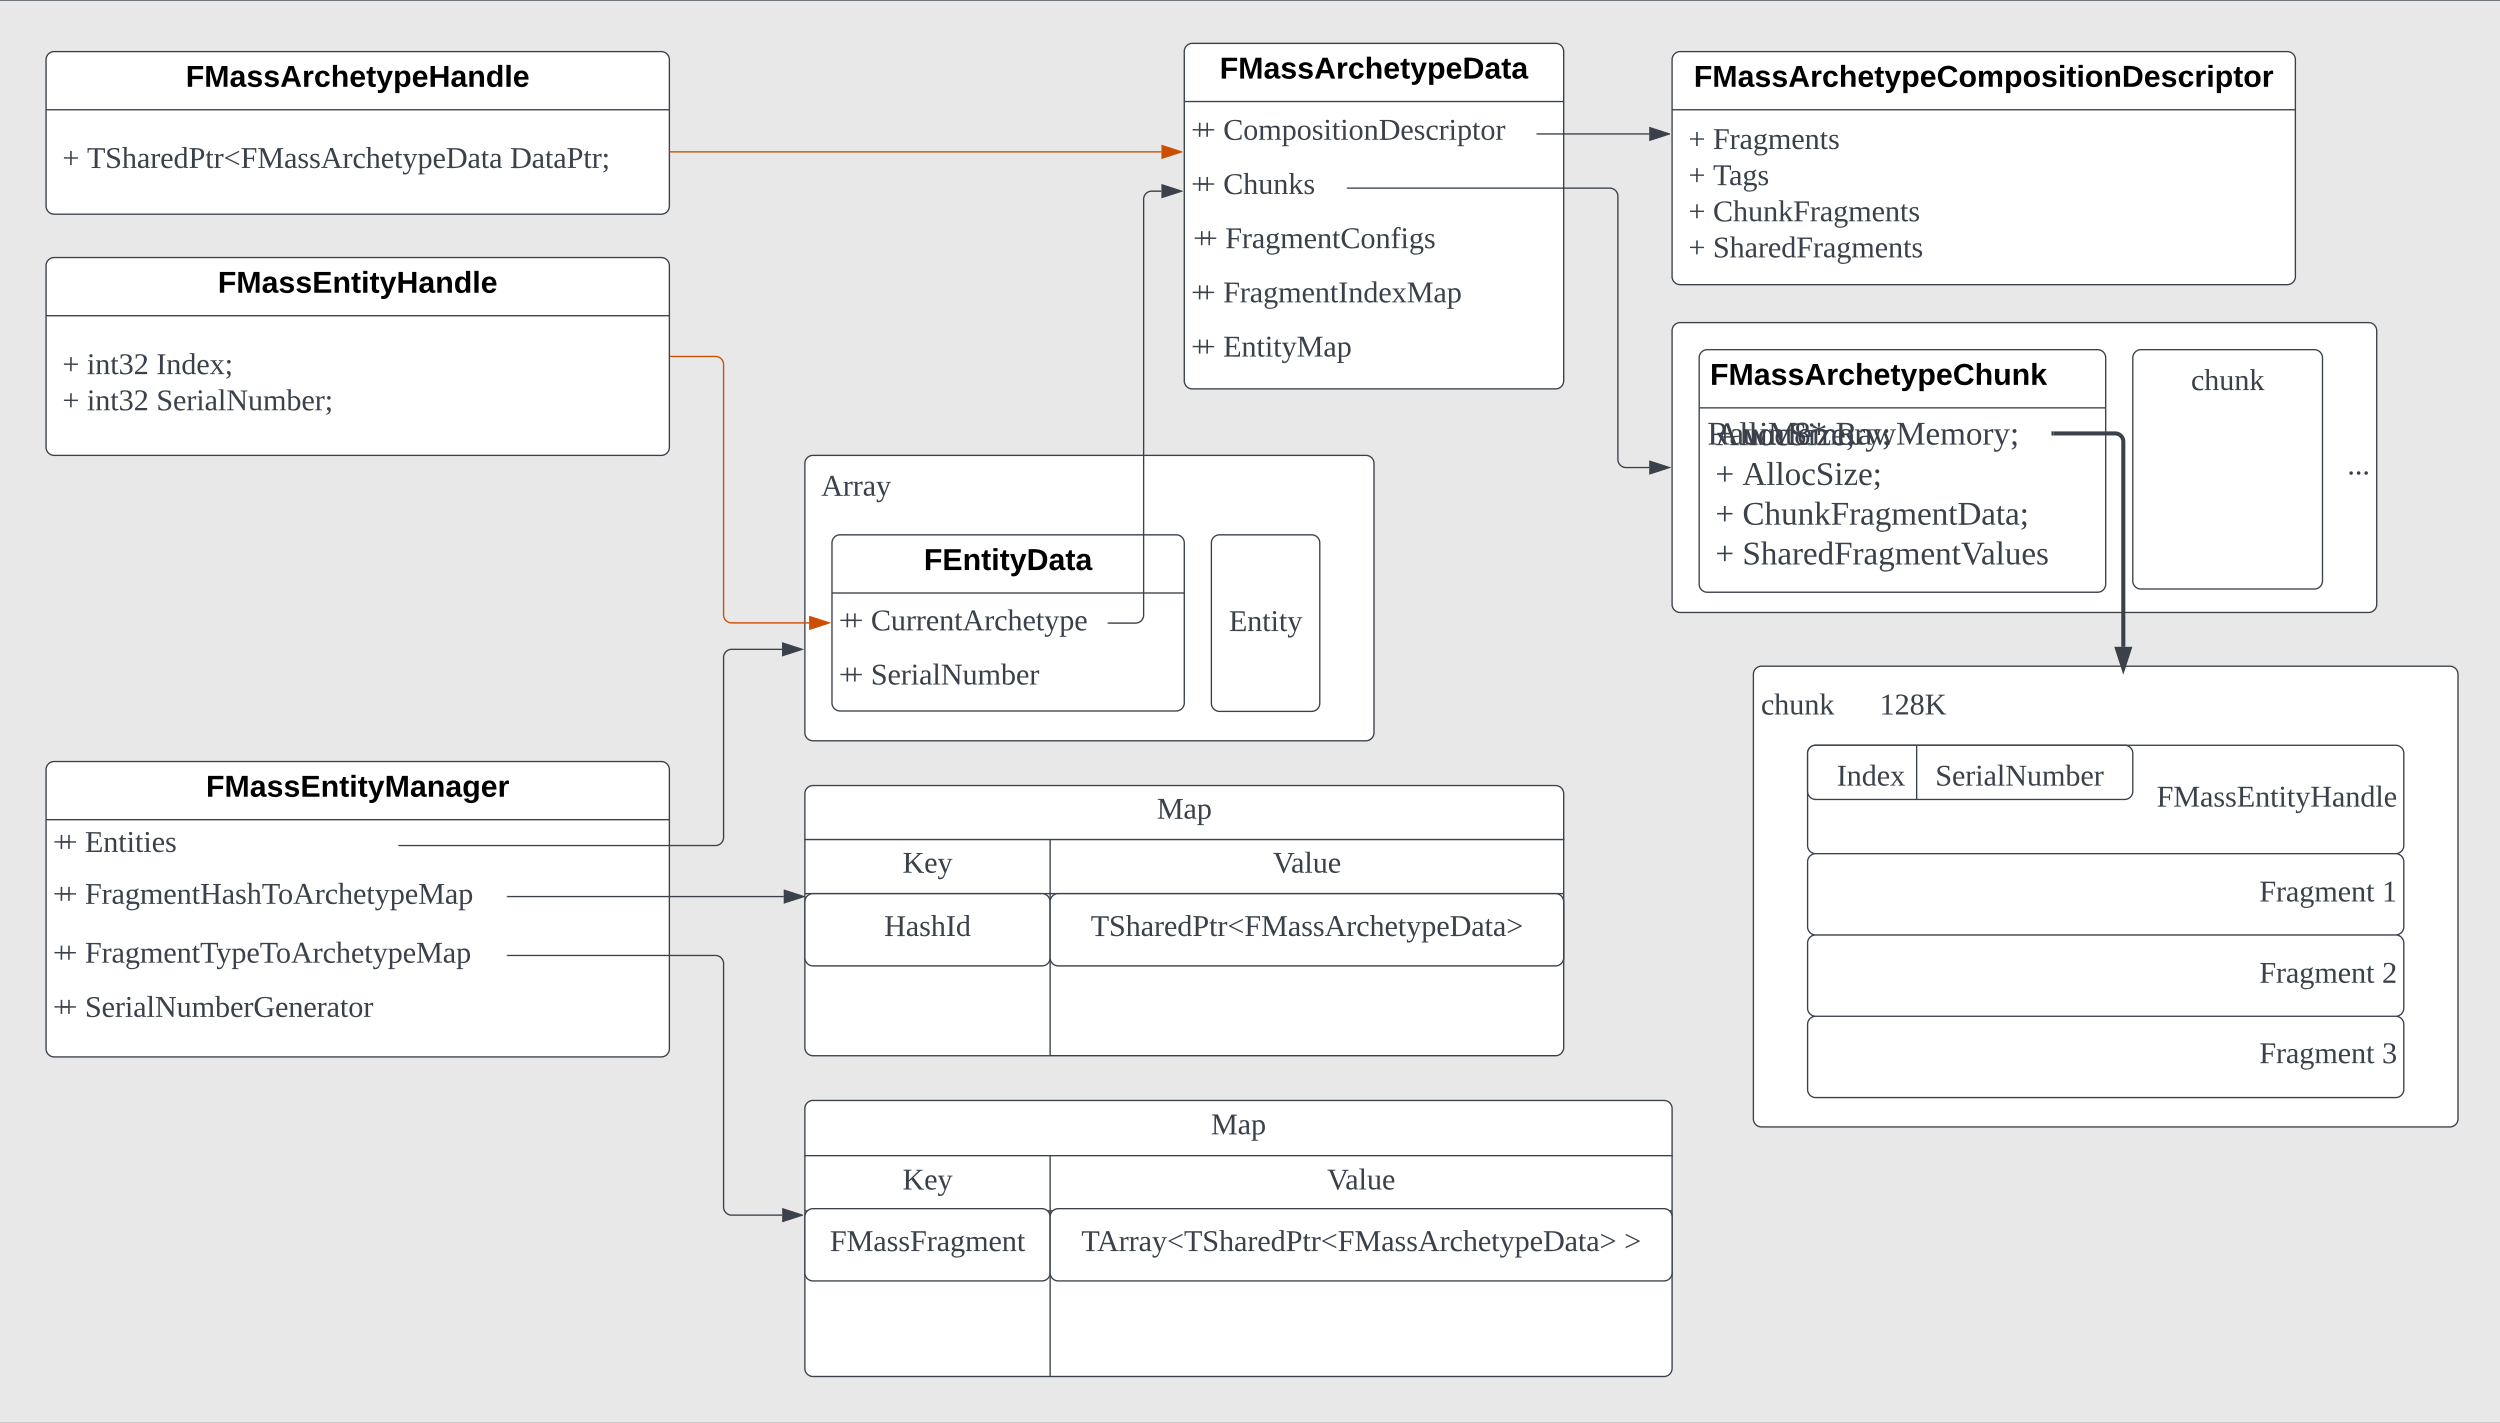 <svg width="1845" height="1050" xmlns="http://www.w3.org/2000/svg" xmlns:xlink="http://www.w3.org/1999/xlink"><rect width="100%" height="100%" fill="#333333" stroke="none"/><path stroke="#3a414a" fill="#e8e8e8" d="M-89 0h1953v1161H-89z"/><path fill="#fff" stroke="#3a414a" d="M594 342.07a6 6 0 0 1 6-6h408a6 6 0 0 1 6 6V540.7a6 6 0 0 1-6 6H600a6 6 0 0 1-6-6V342.07z"/><use x="-26" y="-148" transform="translate(632 513.851)" xlink:href="#a"/><path fill="#fff" stroke="#3a414a" d="M614 400.7a6 6 0 0 1 6-6h248a6 6 0 0 1 6 6v118a6 6 0 0 1-6 6H620a6 6 0 0 1-6-6v-118z"/><path fill="none" stroke="#3a414a" d="M614 437.64h260"/><use x="-26" y="-148" transform="translate(707.841 568.697)" xlink:href="#b"/><path fill="none" d="M614 440.7a6 6 0 0 1 6-6h191.48a6 6 0 0 1 6 6V479a6 6 0 0 1-6 6H620a6 6 0 0 1-6-6v-38.3z"/><use x="-26" y="-148" transform="translate(645 613.174)" xlink:href="#c"/><use x="-26" y="-148" transform="translate(650.556 613.174)" xlink:href="#c"/><use x="-26" y="-148" transform="translate(668.642 613.174)" xlink:href="#d"/><path fill="none" d="M614 480.7a6 6 0 0 1 6-6h191.48a6 6 0 0 1 6 6V519a6 6 0 0 1-6 6H620a6 6 0 0 1-6-6v-38.3z"/><use x="-26" y="-148" transform="translate(645 653.174)" xlink:href="#c"/><use x="-26" y="-148" transform="translate(650.556 653.174)" xlink:href="#c"/><use x="-26" y="-148" transform="translate(668.642 653.174)" xlink:href="#e"/><path fill="#fff" stroke="#3a414a" d="M894 400.7a6 6 0 0 1 6-6h68a6 6 0 0 1 6 6V519a6 6 0 0 1-6 6h-68a6 6 0 0 1-6-6V400.7z"/><use x="-26" y="-148" transform="translate(932.875 613.705)" xlink:href="#f"/><path fill="#fff" stroke="#3a414a" d="M874 38a6 6 0 0 1 6-6h268a6 6 0 0 1 6 6v243a6 6 0 0 1-6 6H880a6 6 0 0 1-6-6V38z"/><path fill="none" stroke="#3a414a" d="M874 74.93h280"/><use x="-26" y="-148" transform="translate(926.157 205.989)" xlink:href="#g"/><path fill="none" d="M874 81.74a6 6 0 0 1 6-6h248a6 6 0 0 1 6 6v34.24a6 6 0 0 1-6 6H880a6 6 0 0 1-6-6V81.74z"/><use x="-26" y="-148" transform="translate(905 251.14)" xlink:href="#c"/><use x="-26" y="-148" transform="translate(910.556 251.14)" xlink:href="#c"/><use x="-26" y="-148" transform="translate(928.642 251.14)" xlink:href="#h"/><path fill="none" d="M874 121.74a6 6 0 0 1 6-6h108a6 6 0 0 1 6 6v34.24a6 6 0 0 1-6 6H880a6 6 0 0 1-6-6v-34.24z"/><use x="-26" y="-148" transform="translate(905 291.14)" xlink:href="#c"/><use x="-26" y="-148" transform="translate(910.556 291.14)" xlink:href="#c"/><use x="-26" y="-148" transform="translate(928.642 291.14)" xlink:href="#i"/><path fill="none" d="M875.54 161.74a6 6 0 0 1 6-6h248a6 6 0 0 1 6 6v34.24a6 6 0 0 1-6 6h-248a6 6 0 0 1-6-6v-34.24z"/><use x="-26" y="-148" transform="translate(906.542 331.14)" xlink:href="#c"/><use x="-26" y="-148" transform="translate(912.098 331.14)" xlink:href="#c"/><use x="-26" y="-148" transform="translate(930.184 331.14)" xlink:href="#j"/><path fill="none" d="M874 201.74a6 6 0 0 1 6-6h248a6 6 0 0 1 6 6v34.24a6 6 0 0 1-6 6H880a6 6 0 0 1-6-6v-34.24z"/><use x="-26" y="-148" transform="translate(905 371.14)" xlink:href="#c"/><use x="-26" y="-148" transform="translate(910.556 371.14)" xlink:href="#c"/><use x="-26" y="-148" transform="translate(928.642 371.14)" xlink:href="#k"/><path fill="none" d="M874 241.74a6 6 0 0 1 6-6h248a6 6 0 0 1 6 6v34.24a6 6 0 0 1-6 6H880a6 6 0 0 1-6-6v-34.24z"/><use x="-26" y="-148" transform="translate(905 411.14)" xlink:href="#c"/><use x="-26" y="-148" transform="translate(910.556 411.14)" xlink:href="#c"/><use x="-26" y="-148" transform="translate(928.642 411.14)" xlink:href="#l"/><path fill="#fff" stroke="#3a414a" d="M34 44.07a6 6 0 0 1 6-6h448a6 6 0 0 1 6 6v108a6 6 0 0 1-6 6H40a6 6 0 0 1-6-6v-108z"/><path fill="none" stroke="#3a414a" d="M34 81h460"/><use x="-26" y="-148" transform="translate(163.095 212.062)" xlink:href="#m"/><use x="-26" y="-148" transform="translate(72 271.951)" xlink:href="#n"/><use x="-26" y="-148" transform="translate(90.086 271.951)" xlink:href="#o"/><use x="-26" y="-148" transform="translate(402.37 271.951)" xlink:href="#p"/><path fill="#fff" stroke="#3a414a" d="M34 196.07a6 6 0 0 1 6-6h448a6 6 0 0 1 6 6v134a6 6 0 0 1-6 6H40a6 6 0 0 1-6-6v-134z"/><path fill="none" stroke="#3a414a" d="M34 233h460"/><use x="-26" y="-148" transform="translate(186.756 364.062)" xlink:href="#q"/><use x="-26" y="-148" transform="translate(72 424.117)" xlink:href="#r"/><use x="-26" y="-148" transform="translate(90.086 424.117)" xlink:href="#s"/><use x="-26" y="-148" transform="translate(141.321 424.117)" xlink:href="#t"/><use x="-26" y="-148" transform="translate(72 450.784)" xlink:href="#r"/><use x="-26" y="-148" transform="translate(90.086 450.784)" xlink:href="#s"/><use x="-26" y="-148" transform="translate(141.321 450.784)" xlink:href="#u"/><path fill="#fff" stroke="#3a414a" d="M1234 44.07a6 6 0 0 1 6-6h448a6 6 0 0 1 6 6v160a6 6 0 0 1-6 6h-448a6 6 0 0 1-6-6v-160z"/><path fill="none" stroke="#3a414a" d="M1234 81h460"/><use x="-26" y="-148" transform="translate(1276.06 212.062)" xlink:href="#v"/><use x="-26" y="-148" transform="translate(1272 257.951)" xlink:href="#r"/><use x="-26" y="-148" transform="translate(1290.09 257.951)" xlink:href="#w"/><use x="-26" y="-148" transform="translate(1272 284.617)" xlink:href="#r"/><use x="-26" y="-148" transform="translate(1290.09 284.617)" xlink:href="#x"/><use x="-26" y="-148" transform="translate(1272 311.284)" xlink:href="#r"/><use x="-26" y="-148" transform="translate(1290.09 311.284)" xlink:href="#y"/><use x="-26" y="-148" transform="translate(1272 337.951)" xlink:href="#r"/><use x="-26" y="-148" transform="translate(1290.09 337.951)" xlink:href="#z"/><path fill="none" stroke="#3a414a" d="M1134.5 98.86h82.62"/><path fill="#3a414a" stroke-width=".05" stroke="#3a414a" d="M1134.5 99.36h-.5v-1h.5v1z"/><path fill="#3a414a" stroke="#3a414a" d="m1231.88 98.86-14.26 4.64v-9.28l14.26 4.64z"/><path fill="#fff" stroke="#3a414a" d="M1234 244.07a6 6 0 0 1 6-6h508a6 6 0 0 1 6 6V446a6 6 0 0 1-6 6h-508a6 6 0 0 1-6-6V244.07z"/><use x="-26" y="-148" transform="translate(1758.33 498.101)" xlink:href="#A"/><path fill="none" stroke="#cc4e00" d="M494.5 112.07h362.62m-362.62 0h-.5"/><path fill="#cc4e00" stroke="#cc4e00" d="m871.88 112.07-14.26 4.64v-9.26l14.26 4.62z"/><path fill="none" stroke="#cc4e00" d="M495 263.07h33a6 6 0 0 1 6 6V453.7a6 6 0 0 0 6 6h57.12"/><path fill="#cc4e00" stroke-width=".05" stroke="#cc4e00" d="M495 263.57h-.5v-1h.5v1z"/><path fill="#cc4e00" stroke="#cc4e00" d="m611.88 459.7-14.26 4.64v-9.27l14.26 4.63z"/><path fill="#fff" stroke="#3a414a" d="M1574 264.07a6 6 0 0 1 6-6h128a6 6 0 0 1 6 6V428.7a6 6 0 0 1-6 6h-128a6 6 0 0 1-6-6V264.07z"/><use x="-26" y="-148" transform="translate(1642.87 435.851)" xlink:href="#B"/><path fill="#fff" stroke="#3a414a" d="M34 568a6 6 0 0 1 6-6h448a6 6 0 0 1 6 6v206a6 6 0 0 1-6 6H40a6 6 0 0 1-6-6V568z"/><path fill="none" stroke="#3a414a" d="M34 604.93h460"/><use x="-26" y="-148" transform="translate(178.027 735.989)" xlink:href="#C"/><path fill="none" stroke="#3a414a" d="M817.98 459.85H838a6 6 0 0 0 6-6V147.08a6 6 0 0 1 6-6h7.12"/><path fill="#3a414a" stroke-width=".05" stroke="#3a414a" d="M818 460.35h-.52v-1h.5l.02 1z"/><path fill="#3a414a" stroke="#3a414a" d="m871.88 141.08-14.26 4.63v-9.26l14.26 4.63z"/><path fill="none" d="M34 610a6 6 0 0 1 6-6h248a6 6 0 0 1 6 6v28a6 6 0 0 1-6 6H40a6 6 0 0 1-6-6v-28z"/><use x="-26" y="-148" transform="translate(65 776.715)" xlink:href="#c"/><use x="-26" y="-148" transform="translate(70.556 776.715)" xlink:href="#c"/><use x="-26" y="-148" transform="translate(88.642 776.715)" xlink:href="#D"/><path fill="none" stroke="#3a414a" d="M294.5 624H528a6 6 0 0 0 6-6V485.2a6 6 0 0 1 6-6h37.12"/><path fill="#3a414a" stroke-width=".05" stroke="#3a414a" d="M294.5 624.5h-.5v-1h.5v1z"/><path fill="#3a414a" stroke="#3a414a" d="m591.88 479.2-14.26 4.64v-9.27l14.26 4.63z"/><path fill="none" d="M34 646a6 6 0 0 1 6-6h328a6 6 0 0 1 6 6v31.33a6 6 0 0 1-6 6H40a6 6 0 0 1-6-6V646z"/><use x="-26" y="-148" transform="translate(65 815.028)" xlink:href="#c"/><use x="-26" y="-148" transform="translate(70.556 815.028)" xlink:href="#c"/><use x="-26" y="-148" transform="translate(88.642 815.028)" xlink:href="#E"/><path fill="none" d="M34 686a6 6 0 0 1 6-6h328a6 6 0 0 1 6 6v38.3a6 6 0 0 1-6 6H40a6 6 0 0 1-6-6V686z"/><use x="-26" y="-148" transform="translate(65 858.465)" xlink:href="#c"/><use x="-26" y="-148" transform="translate(70.556 858.465)" xlink:href="#c"/><use x="-26" y="-148" transform="translate(88.642 858.465)" xlink:href="#F"/><path fill="#fff" stroke="#3a414a" d="M594 619.62v-33.88a6 6 0 0 1 6-6h548a6 6 0 0 1 6 6v33.88H594z"/><path fill="#fff" stroke="#3a414a" d="M594 659.5v-39.9h181v39.87m0 .03v-39.9h379v39.87M775 779.12H600a6 6 0 0 1-6-6V659.5h181v119.62zm379-119.62v113.6a6 6 0 0 1-6 6H775V659.5h379z"/><use x="-26" y="-148" transform="translate(879.66 752.184)" xlink:href="#G"/><use x="-26" y="-148" transform="translate(692.043 792.061)" xlink:href="#H"/><use x="-26" y="-148" transform="translate(965.284 792.061)" xlink:href="#I"/><path fill="#fff" stroke="#3a414a" d="M594 665.5a6 6 0 0 1 6-6h169a6 6 0 0 1 6 6v41.33a6 6 0 0 1-6 6H600a6 6 0 0 1-6-6V665.5z"/><use x="-26" y="-148" transform="translate(678.499 838.771)" xlink:href="#J"/><path fill="#fff" stroke="#3a414a" d="M775 665.5a6 6 0 0 1 6-6h367a6 6 0 0 1 6 6v41.33a6 6 0 0 1-6 6H781a6 6 0 0 1-6-6V665.5z"/><use x="-26" y="-148" transform="translate(830.875 838.771)" xlink:href="#K"/><path fill="#fff" stroke="#3a414a" d="M594 852.9v-34.75a6 6 0 0 1 6-6h628a6 6 0 0 1 6 6v34.74l-640 .01z"/><path fill="#fff" stroke="#3a414a" d="M594 893.63v-40.74h181v40.74m0 0v-40.74h459v40.74M775 1015.86H600a6 6 0 0 1-6-6V893.64h181v122.22zm459-122.23v116.23a6 6 0 0 1-6 6H775V893.64l459-.01z"/><use x="-26" y="-148" transform="translate(919.66 985.098)" xlink:href="#G"/><use x="-26" y="-148" transform="translate(692.043 1025.84)" xlink:href="#H"/><use x="-26" y="-148" transform="translate(1005.28 1025.84)" xlink:href="#I"/><path fill="#fff" stroke="#3a414a" d="M594 898a6 6 0 0 1 6-6h169a6 6 0 0 1 6 6v41.33a6 6 0 0 1-6 6H600a6 6 0 0 1-6-6V898z"/><use x="-26" y="-148" transform="translate(638.406 1071.28)" xlink:href="#L"/><path fill="#fff" stroke="#3a414a" d="M775 898a6 6 0 0 1 6-6h447a6 6 0 0 1 6 6v41.33a6 6 0 0 1-6 6H781a6 6 0 0 1-6-6V898z"/><use x="-26" y="-148" transform="translate(823.9 1071.28)" xlink:href="#M"/><use x="-26" y="-148" transform="translate(1224.58 1071.28)" xlink:href="#N"/><path fill="none" stroke="#3a414a" d="M374.5 661.67h203.86"/><path fill="#3a414a" stroke-width=".05" stroke="#3a414a" d="M374.5 662.17h-.5v-1h.5v1z"/><path fill="#3a414a" stroke="#3a414a" d="m593.13 661.67-14.27 4.63v-9.27l14.27 4.64z"/><path fill="none" stroke="#3a414a" d="M374.5 705.14H528a6 6 0 0 1 6 6v179.63a6 6 0 0 0 6 6h37.25"/><path fill="#3a414a" stroke-width=".05" stroke="#3a414a" d="M374.5 705.64h-.5v-1h.5v1z"/><path fill="#3a414a" stroke="#3a414a" d="m592 896.77-14.25 4.64v-9.26l14.25 4.62z"/><path fill="none" d="M34 726a6 6 0 0 1 6-6h328a6 6 0 0 1 6 6v38.3a6 6 0 0 1-6 6H40a6 6 0 0 1-6-6V726z"/><use x="-26" y="-148" transform="translate(65 898.465)" xlink:href="#c"/><use x="-26" y="-148" transform="translate(70.556 898.465)" xlink:href="#c"/><use x="-26" y="-148" transform="translate(88.642 898.465)" xlink:href="#O"/><path fill="none" stroke="#3a414a" d="M994.5 138.86H1188a6 6 0 0 1 6 6v194.18a6 6 0 0 0 6 6h17.12"/><path fill="#3a414a" stroke-width=".05" stroke="#3a414a" d="M994.5 139.36h-.5v-1h.5v1z"/><path fill="#3a414a" stroke="#3a414a" d="m1231.88 345.04-14.26 4.63v-9.27l14.26 4.64z"/><path stroke="#3a414a" d="M1254 264.07a6 6 0 0 1 6-6h288a6 6 0 0 1 6 6v167a6 6 0 0 1-6 6h-288a6 6 0 0 1-6-6v-167zM1254 301h300" fill="none"/><use x="-26" y="-148" transform="translate(1288 432.029)" xlink:href="#P"/><use x="-26" y="-148" transform="translate(1292 476.562)" xlink:href="#R"/><use x="-26" y="-148" transform="translate(1292 505.895)" xlink:href="#Q"/><use x="-26" y="-148" transform="translate(1311.9 505.895)" xlink:href="#R"/><use x="-26" y="-148" transform="translate(1292 535.229)" xlink:href="#Q"/><use x="-26" y="-148" transform="translate(1311.9 535.229)" xlink:href="#S"/><use x="-26" y="-148" transform="translate(1292 564.562)" xlink:href="#Q"/><use x="-26" y="-148" transform="translate(1311.9 564.562)" xlink:href="#T"/><path fill="none" d="M1254 307.87a6 6 0 0 1 6-6h248a6 6 0 0 1 6 6v24.02a6 6 0 0 1-6 6h-248a6 6 0 0 1-6-6v-24.02z"/><use x="-26" y="-148" transform="translate(1286.01 476.115)" xlink:href="#W"/><use x="-26" y="-148" transform="translate(1292.12 476.115)" xlink:href="#U"/><use x="-26" y="-148" transform="translate(1312.02 476.115)" xlink:href="#V"/><use x="-26" y="-148" transform="translate(1380.6 476.115)" xlink:href="#W"/><path fill="#fff" stroke="#3a414a" d="M1294 497.67a6 6 0 0 1 6-6h508a6 6 0 0 1 6 6v328a6 6 0 0 1-6 6h-508a6 6 0 0 1-6-6v-328z"/><path fill="#fff" stroke="#3a414a" d="M1334 556a6 6 0 0 1 6-6h428a6 6 0 0 1 6 6v68a6 6 0 0 1-6 6h-428a6 6 0 0 1-6-6v-68z"/><path fill="none" d="M1294.5 498a6 6 0 0 1 6-6h228a6 6 0 0 1 6 6v48a6 6 0 0 1-6 6h-228a6 6 0 0 1-6-6v-48z"/><use x="-26" y="-148" transform="translate(1325.5 675.278)" xlink:href="#X"/><use x="-26" y="-148" transform="translate(1413.09 675.278)" xlink:href="#Y"/><path fill="#fff" stroke="#3a414a" d="M1334 636a6 6 0 0 1 6-6h428a6 6 0 0 1 6 6v48a6 6 0 0 1-6 6h-428a6 6 0 0 1-6-6v-48zm0 60a6 6 0 0 1 6-6h428a6 6 0 0 1 6 6v48a6 6 0 0 1-6 6h-428a6 6 0 0 1-6-6v-48zm0 60a6 6 0 0 1 6-6h428a6 6 0 0 1 6 6v48a6 6 0 0 1-6 6h-428a6 6 0 0 1-6-6v-48z"/><path fill="none" d="M1534 566a6 6 0 0 1 6-6h228a6 6 0 0 1 6 6v48a6 6 0 0 1-6 6h-228a6 6 0 0 1-6-6v-48z"/><use x="-26" y="-148" transform="translate(1617.53 743.278)" xlink:href="#Z"/><path fill="#fff" stroke="#3a414a" d="M1334 556a6 6 0 0 1 6-6h228a6 6 0 0 1 6 6v28a6 6 0 0 1-6 6h-228a6 6 0 0 1-6-6v-28z"/><use x="-26" y="-148" transform="translate(1381.48 727.778)" xlink:href="#aa"/><use x="-26" y="-148" transform="translate(1454.2 727.778)" xlink:href="#ab"/><path fill="none" stroke-width=".5" stroke="#3a414a" d="M1414.5 550.25a.25.25 0 0 1 .25.25v39.4a.25.25 0 0 1-.25.26.25.25 0 0 1-.25-.25v-39.4a.25.25 0 0 1 .25-.25v-.01z"/><path fill="none" d="M1534 636a6 6 0 0 1 6-6h228a6 6 0 0 1 6 6v48a6 6 0 0 1-6 6h-228a6 6 0 0 1-6-6v-48z"/><use x="-26" y="-148" transform="translate(1693.33 813.278)" xlink:href="#ac"/><use x="-26" y="-148" transform="translate(1783.89 813.278)" xlink:href="#ad"/><path fill="none" d="M1534 696a6 6 0 0 1 6-6h228a6 6 0 0 1 6 6v48a6 6 0 0 1-6 6h-228a6 6 0 0 1-6-6v-48z"/><use x="-26" y="-148" transform="translate(1693.33 873.278)" xlink:href="#ac"/><use x="-26" y="-148" transform="translate(1783.89 873.278)" xlink:href="#ae"/><path fill="none" d="M1534 754.33a6 6 0 0 1 6-6h228a6 6 0 0 1 6 6v51.34a6 6 0 0 1-6 6h-228a6 6 0 0 1-6-6v-51.34z"/><use x="-26" y="-148" transform="translate(1693.33 932.611)" xlink:href="#ac"/><use x="-26" y="-148" transform="translate(1783.89 932.611)" xlink:href="#af"/><path fill="none" stroke-width="3" stroke="#3a414a" d="M1515.5 319.88h45.5a6 6 0 0 1 6 6v151.46"/><path fill="#3a414a" stroke-width=".05" stroke="#3a414a" d="M1515.54 321.38H1514v-3h1.54v3z"/><path fill="#3a414a" stroke-width="3" stroke="#3a414a" d="m1567 493.1-4.63-14.26h9.27L1567 493.1z"/><defs transform="translate(-26 -148)"><path id="ag" d="M81-9v9H4v-9l26-5 81-224h33l83 224 30 5v9h-99v-9l31-5-23-68H73L49-14l32 5zm38-203L78-98h82" fill="#3a414a"/><path id="ah" d="M57-145c16-10 35-24 60-25v45c-19 1-8-30-40-17l-20 6v124l29 4v8H7v-8l21-4v-141c-8-3-24 2-21-12h48" fill="#3a414a"/><path id="ai" d="M32-163c41-10 102-14 102 39v112c8 3 24-2 21 12h-45l-4-17C83 13 3 13 13-46c-2-50 45-50 92-51 4-36-5-70-42-56-6 2-12 4-16 6-4 7 0 23-15 20v-36zM42-47c0 41 41 33 63 22v-59c-34 1-63-1-63 37" fill="#3a414a"/><path id="aj" d="M161-154 85 37C75 66 49 86 8 75V39c18-2 6 24 29 21 30-4 38-32 47-58L21-153c-7-3-20 0-17-12h77v8l-26 4 45 116 43-116-26-4v-8h62v8" fill="#3a414a"/><path id="ak" d="M76-208v77h127v40H76V0H24v-248h183v40H76"/><path id="al" d="M24 0v-248h195v40H76v63h132v40H76v65h150V0H24"/><path id="am" d="M135-194c87-1 58 113 63 194h-50c-7-57 23-157-34-157-59 0-34 97-39 157H25l-1-190h47c2 12-1 28 3 38 12-26 28-41 61-42"/><path id="an" d="M115-3C79 11 28 4 28-45v-112H4v-33h27l15-45h31v45h36v33H77v99c-1 23 16 31 38 25v30"/><path id="ao" d="M25-224v-37h50v37H25zM25 0v-190h50V0H25"/><path id="ap" d="M123 10C108 53 80 86 19 72V37c35 8 53-11 59-39L3-190h52l48 148c12-52 28-100 44-148h51"/><path id="aq" d="M24-248c120-7 223 5 221 122C244-46 201 0 124 0H24v-248zM76-40c74 7 117-18 117-86 0-67-45-88-117-82v168"/><path id="ar" d="M133-34C117-15 103 5 69 4 32 3 11-16 11-54c-1-60 55-63 116-61 1-26-3-47-28-47-18 1-26 9-28 27l-52-2c7-38 36-58 82-57s74 22 75 68l1 82c-1 14 12 18 25 15v27c-30 8-71 5-69-32zm-48 3c29 0 43-24 42-57-32 0-66-3-65 30 0 17 8 27 23 27"/><path id="as" d="M111-111v75H92v-75H18v-17h74v-75h19v75h74v17h-74" fill="#3a414a"/><path id="at" d="M52-115c0 93 80 130 150 87l7-35h11l-1 55c-23 7-52 12-83 12C60 4 19-37 15-115c-5-113 97-141 201-114l1 51h-12l-5-30c-15-9-39-16-62-16-66 0-86 41-86 109" fill="#3a414a"/><path id="au" d="M124-13C89 8 26 15 26-45v-108c-8-3-24 2-21-12h50v118c-3 37 42 32 69 25v-131l-25-4v-8h54v153c8 3 24-2 21 12h-48" fill="#3a414a"/><path id="av" d="M84-170c49 0 66 33 63 87H46c-8 60 38 80 95 63v10C128-2 108 4 88 4 34 4 14-29 14-84c-1-54 22-86 70-86zm33 73c12-57-57-82-69-24-1 7-2 15-2 24h71" fill="#3a414a"/><path id="aw" d="M125-118c4-37-41-34-68-26v132l23 4v8H8C5-13 21-9 28-12v-141c-7-3-23 1-20-12h47l2 13c31-23 98-29 98 31v109c7 3 23-1 20 12h-72v-8l22-4v-106" fill="#3a414a"/><path id="ax" d="M54-38c-1 25 24 26 44 20v12C71 10 25 9 25-35v-115H4c-2-14 14-10 21-15l18-38h11v38h38v15H54v112" fill="#3a414a"/><path id="ay" d="M45-84c0 64 52 80 104 63 1 25-30 25-55 25-56 0-80-32-80-88 0-76 62-98 131-80v46h-10c-5-15-4-31-23-35-47-10-67 21-67 69" fill="#3a414a"/><path id="az" d="M126-119c3-38-42-31-69-25v132l23 4v8H7v-8l21-4v-226l-24-4v-8h53l-1 98c31-22 99-31 99 31v109c7 3 23-1 20 12h-71v-8l22-4v-107" fill="#3a414a"/><path id="aA" d="M166-85c3 67-44 102-111 85l1 64 29 4v9H6v-9l21-4v-217c-7-3-22 1-19-12h46l1 9c11-8 26-14 45-14 47 2 64 36 66 85zM56-13c53 14 83-14 78-72 7-53-33-79-78-60v132" fill="#3a414a"/><path id="aB" d="M178-68c0 79-95 82-154 59v-54h12c1 35 22 52 60 52 50 0 69-58 33-82-39-24-105-21-105-85 0-67 86-66 142-53v49h-12l-6-29c-31-27-121-7-89 42 28 43 119 24 119 101" fill="#3a414a"/><path id="aC" d="M47-200c-23 0-25-39 0-38 13 0 18 7 20 19-1 11-8 19-20 19zM65-12l28 4v8H8v-8l28-4v-141l-24-4v-8h53v153" fill="#3a414a"/><path id="aD" d="m65-12 28 4v8H7v-8l28-4v-226l-28-4v-8h58v238" fill="#3a414a"/><path id="aE" d="m203-222-32-4v-10h81v10l-31 4V0h-17L59-212v198l32 5v9H10v-9l31-5v-208l-31-4v-10h72L203-61v-161" fill="#3a414a"/><path id="aF" d="M126-118c4-37-42-32-68-25v131l24 4v8H8C5-13 21-9 28-12v-141c-7-3-23 1-20-12h48l1 13c22-15 77-30 92 2 32-22 104-36 104 29v109c8 3 24-2 21 12h-75v-8l25-4v-106c3-39-45-31-72-24 7 37 1 88 3 130l25 4v8h-78v-8l24-4v-106" fill="#3a414a"/><path id="aG" d="M53-14c58 12 82-15 82-73 0-52-35-77-82-58v131zM89 4C64 4 42-2 24-9v-229l-24-4v-8h53l-1 94c48-33 114-4 114 69 0 57-23 91-77 91" fill="#3a414a"/><path id="aH" d="m10-9 31-5v-208l-31-4v-10h177v57h-11l-6-38c-28-4-63-3-95-3v92h63l6-28h11v73h-11l-6-29H75v96l105-3 10-43h12l-3 62H10v-9" fill="#3a414a"/><path id="aI" d="m230 0 2-204L168 0h-37L68-204 70 0H24v-248h70l56 185 57-185h69V0h-46"/><path id="aJ" d="M137-138c1-29-70-34-71-4 15 46 118 7 119 86 1 83-164 76-172 9l43-7c4 19 20 25 44 25 33 8 57-30 24-41C81-84 22-81 20-136c-2-80 154-74 161-7"/><path id="aK" d="m199 0-22-63H83L61 0H9l90-248h61L250 0h-51zm-33-102-36-108c-10 38-24 72-36 108h72"/><path id="aL" d="M135-150c-39-12-60 13-60 57V0H25l-1-190h47c2 13-1 29 3 40 6-28 27-53 61-41v41"/><path id="aM" d="M190-63c-7 42-38 67-86 67-59 0-84-38-90-98-12-110 154-137 174-36l-49 2c-2-19-15-32-35-32-30 0-35 28-38 64-6 74 65 87 74 30"/><path id="aN" d="M114-157C55-157 80-60 75 0H25v-261h50l-1 109c12-26 28-41 61-42 86-1 58 113 63 194h-50c-7-57 23-157-34-157"/><path id="aO" d="M185-48c-13 30-37 53-82 52C43 2 14-33 14-96s30-98 90-98c62 0 83 45 84 108H66c0 31 8 55 39 56 18 0 30-7 34-22l46 4zm-45-69c5-46-57-63-70-21-2 6-4 13-4 21h74"/><path id="aP" d="M135-194c53 0 70 44 70 98 0 56-19 98-73 100-31 1-45-17-59-34 3 33 2 69 2 105H25l-1-265h48c2 10 0 23 3 31 11-24 29-35 60-35zM114-30c33 0 39-31 40-66 0-38-9-64-40-64-56 0-55 130 0 130"/><path id="aQ" d="M90-170c52 0 76 32 76 87 0 54-24 87-77 87-51 0-75-34-75-87 0-54 24-87 76-87zM89-10c39 0 46-35 46-73 0-39-7-73-46-73-39 1-44 34-44 73s6 72 44 73" fill="#3a414a"/><path id="aR" d="M41-130c7 48 86 23 86 84 0 56-69 57-112 41v-40c20 0 9 29 31 31 35 19 77-26 41-50-27-18-72-13-72-59 0-50 58-52 100-41v36c-19 1-8-25-28-25-21-7-50-1-46 23" fill="#3a414a"/><path id="aS" d="M75-17c87 13 134-18 134-103 0-78-51-106-134-100v203zm171-102C246 5 139 7 10 0v-9l31-5v-208l-31-4v-10h107c82 0 129 35 129 117" fill="#3a414a"/><path id="aT" d="m60-80 68-73c-7-3-20 0-17-12h58c3 13-13 9-20 12l-47 48 60 93c7 3 21-1 18 12h-68c-3-12 9-9 15-12L82-83 60-60v48c7 3 21-1 18 12H10v-8l21-4v-226l-24-4v-8h53v170" fill="#3a414a"/><path id="aU" d="M75-106v92l39 5v9H13v-9l28-5v-208l-31-4v-10h177v57h-11l-6-38c-28-4-63-3-95-3v98h69l5-28h11v73h-11l-5-29H75" fill="#3a414a"/><path id="aV" d="M141-152c28 39 5 97-54 97-9 0-20-2-27-3L49-35c29 22 130-14 124 52-4 45-38 57-88 61C21 83-8 26 45-2 33-6 22-15 21-31l28-31c-19-9-28-26-28-51-2-51 53-65 100-52l38-20 7 8-25 25zM85 64c35 0 61-11 61-42 0-35-57-17-89-21-9 8-16 19-17 34 0 25 19 29 45 29zM52-113c1 26 7 46 35 44 28-1 34-16 35-44 0-26-6-43-34-43s-36 17-36 43" fill="#3a414a"/><path id="aW" d="M103-236c-39-15-35 32-34 71h44v15H69v136l35 6v8H15v-8l25-6v-136H11v-9l29-7c-6-59 23-100 80-84v36c-15 2-12-14-17-22" fill="#3a414a"/><path id="aX" d="m77-14 30 5v9H13v-9l30-5v-208l-30-4v-10h94v10l-30 4v208" fill="#3a414a"/><path id="aY" d="M13-81c0-71 46-101 114-85l-1-72-28-4v-8h57v238c8 3 24-2 21 12h-47l-2-12C80 23 13-1 13-81zm77-74c-37 1-44 33-45 74 0 38 9 66 45 66 14 0 27-3 36-7v-130c-10-1-24-3-36-3" fill="#3a414a"/><path id="aZ" d="M156-12c7 3 23-1 20 12h-75v-8l22-4-38-58-45 58 23 4v8H3v-8l19-3 55-71-48-71c-7-3-23 1-20-12h75v8l-22 4 32 48 37-48-23-4v-8h59v8l-19 3-46 60" fill="#3a414a"/><path id="ba" d="M152 0h-7L59-203v189l32 5v9H10v-9l31-5v-208l-31-4v-10h72l76 180 84-180h68v10l-31 4v208l31 5v9h-96v-9l32-5v-189" fill="#3a414a"/><path id="bb" d="M186 0v-106H76V0H24v-248h52v99h110v-99h50V0h-50"/><path id="bc" d="M88-194c31-1 46 15 58 34l-1-101h50l1 261h-48c-2-10 0-23-3-31C134-8 116 4 84 4 32 4 16-41 15-95c0-56 19-97 73-99zm17 164c33 0 40-30 41-66 1-37-9-64-41-64s-38 30-39 65c0 43 13 65 39 65"/><path id="bd" d="M25 0v-261h50V0H25"/><path id="be" d="M55 0v-9l38-5v-207c-22 1-53 0-70 4l-5 37H7v-56h207v56h-12l-5-37-70-3v206l37 5v9H55" fill="#3a414a"/><path id="bf" d="M75-108c48 3 76-12 76-58s-28-57-76-54v112zm111-58c-1 60-46 78-111 74v78l37 5v9H13v-9l28-5v-208l-31-4v-10c81 1 178-14 176 70" fill="#3a414a"/><path id="bg" d="M18-115v-9l167-82v18L43-120l142 69v18" fill="#3a414a"/><path id="bh" d="M50-169c12 0 21 9 21 21 0 13-9 22-21 22-13 0-22-9-22-22 0-12 9-21 22-21zM47-37c42 4 24 74-3 81-7 4-15 8-25 11V42c22-4 44-32 19-42-18-7-14-39 9-37" fill="#3a414a"/><path id="bi" d="M104-123c39 3 61 21 62 59C167 7 83 12 19-4l-2-50h12c2 29 16 43 51 43 38 0 54-19 54-55 2-43-34-49-75-50v-14c37 0 64-7 64-48 0-47-47-56-81-36l-6 29H24v-46c51-13 135-13 131 51-2 34-20 52-51 57" fill="#3a414a"/><path id="bj" d="M24-231c66-21 156 2 128 81C132-92 78-66 39-27h121V0H16v-26l59-54c26-25 47-47 47-97 0-48-47-57-81-37l-6 29H24v-46" fill="#3a414a"/><path id="bk" d="M67-125c0 53 21 87 73 88 37 1 54-22 65-47l45 17C233-25 199 4 140 4 58 4 20-42 15-125 8-235 124-281 211-232c18 10 29 29 36 50l-46 12c-8-25-30-41-62-41-52 0-71 34-72 86"/><path id="bl" d="M110-194c64 0 96 36 96 99 0 64-35 99-97 99-61 0-95-36-95-99 0-62 34-99 96-99zm-1 164c35 0 45-28 45-65 0-40-10-65-43-65-34 0-45 26-45 65 0 36 10 65 43 65"/><path id="bm" d="M220-157c-53 9-28 100-34 157h-49v-107c1-27-5-49-29-50C55-147 81-57 75 0H25l-1-190h47c2 12-1 28 3 38 10-53 101-56 108 0 13-22 24-43 59-42 82 1 51 116 57 194h-49v-107c-1-25-5-48-29-50"/><path id="bn" d="M45-37c13 0 21 8 21 21C67-2 57 4 45 5 33 4 23-2 24-16c0-13 8-21 21-21" fill="#3a414a"/><path id="bo" d="M195-6C206 82 75 100 31 46c-4-6-6-13-8-21l49-6c3 16 16 24 34 25 40 0 42-37 40-79-11 22-30 35-61 35-53 0-70-43-70-97 0-56 18-96 73-97 30 0 46 14 59 34l2-30h47L195-6zm-90-29c32 0 41-27 41-63 0-35-9-62-40-62-32 0-39 29-40 63 0 36 9 62 39 62"/><path id="bp" d="M10 0v-9l31-5v-208l-31-4v-10h95v10l-30 4v93h110v-93l-30-4v-10h94v10l-30 4v208l30 5v9h-94v-9l30-5v-99H75v99l30 5v9H10" fill="#3a414a"/><path id="bq" d="M238-236v10l-27 4-81 79L231-14l25 5v9h-57l-93-119-31 25v80l33 5v9H10v-9l31-5v-208l-31-4v-10h95v10l-30 4v111l112-111-23-4v-10h74" fill="#3a414a"/><path id="br" d="M256-236v10l-26 4L135 5h-9L31-222l-27-4v-10h95v10l-31 4 71 174 71-174-31-4v-10h77" fill="#3a414a"/><path id="bs" d="M18-33v-18l142-69-142-68v-18l168 82v9" fill="#3a414a"/><path id="bt" d="M52-115c0 90 69 126 140 93v-67l-30-5v-9h87v9l-23 5v77c-27 8-56 16-90 16C59 2 15-37 15-115c-1-82 41-123 122-123 31 0 59 4 83 10v51h-12l-5-29c-15-12-38-18-65-18-66-1-86 42-86 109" fill="#3a414a"/><path id="bu" d="M85 4C-2 5 27-109 22-190h50c7 57-23 150 33 157 60-5 35-97 40-157h50l1 190h-47c-2-12 1-28-3-38-12 25-28 42-61 42"/><path id="bv" d="M147 0 96-86 75-71V0H25v-261h50v150l67-79h53l-66 74L201 0h-54"/><path id="bw" d="M10 0v-8l90-143c-23 2-54-4-70 6-5 8 1 26-14 24v-44h122v8L47-14c29-2 65 3 86-8l9-35h8l-5 57H10" fill="#3a414a"/><path id="bx" d="M90-239c42 0 69 19 69 61 0 28-14 44-35 53 25 8 42 28 42 61 0 47-28 68-77 68-48 0-75-21-75-68-1-33 18-51 41-61-19-9-34-25-34-53 0-42 26-61 69-61zM89-10c34 0 46-20 46-54 0-32-11-53-46-53-34 0-44 20-44 53-1 34 11 54 44 54zm0-123c28 0 38-16 38-45s-9-47-38-47c-28-1-36 18-36 47s8 45 36 45" fill="#3a414a"/><path id="by" d="m18-187 11-25 55 34-7-58h27l-8 58 56-34 11 25-59 17 59 17-11 25-56-33 8 57H77l7-57-55 34-11-25 57-18" fill="#3a414a"/><path id="bz" d="M199-173c-1 36-21 56-49 65l64 94 26 5v9h-57l-66-103H75v89l35 5v9H13v-9l28-5v-208l-31-4v-10c80 4 190-20 189 63zM75-119c50 2 89-1 89-51 0-49-39-52-89-50v101" fill="#3a414a"/><path id="bA" d="M240-154 185 4h-14l-41-109L90 4H77L20-153c-7-3-23 1-20-12h79v8l-27 4L91-41l40-108h14l40 109 38-113-28-4v-8h63v8" fill="#3a414a"/><path id="bB" d="m110-14 48 5v9H32v-9l48-5v-192l-48 17v-10l69-39h9v224" fill="#3a414a"/><g id="a"><use xlink:href="#ag" transform="rotate(.413) scale(.062)"/><use xlink:href="#ah" transform="matrix(.062 0 0 .062 15.988 0)"/><use xlink:href="#ah" transform="matrix(.062 0 0 .062 23.333 0)"/><use xlink:href="#ai" transform="matrix(.062 0 0 .062 30.679 0)"/><use xlink:href="#aj" transform="matrix(.062 0 0 .062 40.494 0)"/></g><g id="b"><use xlink:href="#ak" transform="scale(.062)"/><use xlink:href="#al" transform="matrix(.062 0 0 .062 13.654 0)"/><use xlink:href="#am" transform="matrix(.062 0 0 .062 28.617 0)"/><use xlink:href="#an" transform="matrix(.062 0 0 .062 42.27 0)"/><use xlink:href="#ao" transform="matrix(.062 0 0 .062 49.69 0)"/><use xlink:href="#an" transform="matrix(.062 0 0 .062 55.924 0)"/><use xlink:href="#ap" transform="matrix(.062 0 0 .062 63.343 0)"/><use xlink:href="#aq" transform="matrix(.062 0 0 .062 75.812 0)"/><use xlink:href="#ar" transform="matrix(.062 0 0 .062 91.96 0)"/><use xlink:href="#an" transform="matrix(.062 0 0 .062 104.429 0)"/><use xlink:href="#ar" transform="matrix(.062 0 0 .062 111.848 0)"/></g><g id="d"><use xlink:href="#at" transform="rotate(.413) scale(.062)"/><use xlink:href="#au" transform="matrix(.062 0 0 .062 14.815 0)"/><use xlink:href="#ah" transform="matrix(.062 0 0 .062 25.926 0)"/><use xlink:href="#ah" transform="matrix(.062 0 0 .062 33.272 0)"/><use xlink:href="#av" transform="matrix(.062 0 0 .062 40.617 0)"/><use xlink:href="#aw" transform="matrix(.062 0 0 .062 50.432 0)"/><use xlink:href="#ax" transform="matrix(.062 0 0 .062 61.543 0)"/><use xlink:href="#ag" transform="matrix(.062 0 0 .062 67.716 0)"/><use xlink:href="#ah" transform="matrix(.062 0 0 .062 83.704 0)"/><use xlink:href="#ay" transform="matrix(.062 0 0 .062 91.05 0)"/><use xlink:href="#az" transform="matrix(.062 0 0 .062 100.864 0)"/><use xlink:href="#av" transform="matrix(.062 0 0 .062 111.975 0)"/><use xlink:href="#ax" transform="matrix(.062 0 0 .062 121.79 0)"/><use xlink:href="#aj" transform="matrix(.062 0 0 .062 127.963 0)"/><use xlink:href="#aA" transform="matrix(.062 0 0 .062 139.074 0)"/><use xlink:href="#av" transform="matrix(.062 0 0 .062 150.185 0)"/></g><g id="e"><use xlink:href="#aB" transform="rotate(.413) scale(.062)"/><use xlink:href="#av" transform="matrix(.062 0 0 .062 12.346 0)"/><use xlink:href="#ah" transform="matrix(.062 0 0 .062 22.16 0)"/><use xlink:href="#aC" transform="matrix(.062 0 0 .062 29.506 0)"/><use xlink:href="#ai" transform="matrix(.062 0 0 .062 35.679 0)"/><use xlink:href="#aD" transform="matrix(.062 0 0 .062 45.494 0)"/><use xlink:href="#aE" transform="matrix(.062 0 0 .062 51.667 0)"/><use xlink:href="#au" transform="matrix(.062 0 0 .062 67.654 0)"/><use xlink:href="#aF" transform="matrix(.062 0 0 .062 78.765 0)"/><use xlink:href="#aG" transform="matrix(.062 0 0 .062 96.05 0)"/><use xlink:href="#av" transform="matrix(.062 0 0 .062 107.16 0)"/><use xlink:href="#ah" transform="matrix(.062 0 0 .062 116.975 0)"/></g><g id="f"><use xlink:href="#aH" transform="rotate(.413) scale(.062)"/><use xlink:href="#aw" transform="matrix(.062 0 0 .062 13.519 0)"/><use xlink:href="#ax" transform="matrix(.062 0 0 .062 24.63 0)"/><use xlink:href="#aC" transform="matrix(.062 0 0 .062 30.802 0)"/><use xlink:href="#ax" transform="matrix(.062 0 0 .062 36.975 0)"/><use xlink:href="#aj" transform="matrix(.062 0 0 .062 43.148 0)"/></g><g id="g"><use xlink:href="#ak" transform="scale(.062)"/><use xlink:href="#aI" transform="matrix(.062 0 0 .062 13.654 0)"/><use xlink:href="#ar" transform="matrix(.062 0 0 .062 32.295 0)"/><use xlink:href="#aJ" transform="matrix(.062 0 0 .062 44.764 0)"/><use xlink:href="#aJ" transform="matrix(.062 0 0 .062 57.233 0)"/><use xlink:href="#aK" transform="matrix(.062 0 0 .062 69.702 0)"/><use xlink:href="#aL" transform="matrix(.062 0 0 .062 85.85 0)"/><use xlink:href="#aM" transform="matrix(.062 0 0 .062 94.578 0)"/><use xlink:href="#aN" transform="matrix(.062 0 0 .062 107.048 0)"/><use xlink:href="#aO" transform="matrix(.062 0 0 .062 120.701 0)"/><use xlink:href="#an" transform="matrix(.062 0 0 .062 133.17 0)"/><use xlink:href="#ap" transform="matrix(.062 0 0 .062 140.59 0)"/><use xlink:href="#aP" transform="matrix(.062 0 0 .062 153.059 0)"/><use xlink:href="#aO" transform="matrix(.062 0 0 .062 166.712 0)"/><use xlink:href="#aq" transform="matrix(.062 0 0 .062 179.181 0)"/><use xlink:href="#ar" transform="matrix(.062 0 0 .062 195.329 0)"/><use xlink:href="#an" transform="matrix(.062 0 0 .062 207.798 0)"/><use xlink:href="#ar" transform="matrix(.062 0 0 .062 215.217 0)"/></g><g id="h"><use xlink:href="#at" transform="rotate(.413) scale(.062)"/><use xlink:href="#aQ" transform="matrix(.062 0 0 .062 14.815 0)"/><use xlink:href="#aF" transform="matrix(.062 0 0 .062 25.926 0)"/><use xlink:href="#aA" transform="matrix(.062 0 0 .062 43.21 0)"/><use xlink:href="#aQ" transform="matrix(.062 0 0 .062 54.321 0)"/><use xlink:href="#aR" transform="matrix(.062 0 0 .062 65.432 0)"/><use xlink:href="#aC" transform="matrix(.062 0 0 .062 74.074 0)"/><use xlink:href="#ax" transform="matrix(.062 0 0 .062 80.247 0)"/><use xlink:href="#aC" transform="matrix(.062 0 0 .062 86.42 0)"/><use xlink:href="#aQ" transform="matrix(.062 0 0 .062 92.593 0)"/><use xlink:href="#aw" transform="matrix(.062 0 0 .062 103.704 0)"/><use xlink:href="#aS" transform="matrix(.062 0 0 .062 114.815 0)"/><use xlink:href="#av" transform="matrix(.062 0 0 .062 130.802 0)"/><use xlink:href="#aR" transform="matrix(.062 0 0 .062 140.617 0)"/><use xlink:href="#ay" transform="matrix(.062 0 0 .062 149.26 0)"/><use xlink:href="#ah" transform="matrix(.062 0 0 .062 159.074 0)"/><use xlink:href="#aC" transform="matrix(.062 0 0 .062 166.42 0)"/><use xlink:href="#aA" transform="matrix(.062 0 0 .062 172.593 0)"/><use xlink:href="#ax" transform="matrix(.062 0 0 .062 183.704 0)"/><use xlink:href="#aQ" transform="matrix(.062 0 0 .062 189.877 0)"/><use xlink:href="#ah" transform="matrix(.062 0 0 .062 200.988 0)"/></g><g id="i"><use xlink:href="#at" transform="rotate(.413) scale(.062)"/><use xlink:href="#az" transform="matrix(.062 0 0 .062 14.815 0)"/><use xlink:href="#au" transform="matrix(.062 0 0 .062 25.926 0)"/><use xlink:href="#aw" transform="matrix(.062 0 0 .062 37.037 0)"/><use xlink:href="#aT" transform="matrix(.062 0 0 .062 48.148 0)"/><use xlink:href="#aR" transform="matrix(.062 0 0 .062 59.26 0)"/></g><g id="j"><use xlink:href="#aU" transform="rotate(.413) scale(.062)"/><use xlink:href="#ah" transform="matrix(.062 0 0 .062 12.346 0)"/><use xlink:href="#ai" transform="matrix(.062 0 0 .062 19.691 0)"/><use xlink:href="#aV" transform="matrix(.062 0 0 .062 29.506 0)"/><use xlink:href="#aF" transform="matrix(.062 0 0 .062 40.617 0)"/><use xlink:href="#av" transform="matrix(.062 0 0 .062 57.901 0)"/><use xlink:href="#aw" transform="matrix(.062 0 0 .062 67.716 0)"/><use xlink:href="#ax" transform="matrix(.062 0 0 .062 78.827 0)"/><use xlink:href="#at" transform="matrix(.062 0 0 .062 85 0)"/><use xlink:href="#aQ" transform="matrix(.062 0 0 .062 99.815 0)"/><use xlink:href="#aw" transform="matrix(.062 0 0 .062 110.926 0)"/><use xlink:href="#aW" transform="matrix(.062 0 0 .062 122.037 0)"/><use xlink:href="#aC" transform="matrix(.062 0 0 .062 129.383 0)"/><use xlink:href="#aV" transform="matrix(.062 0 0 .062 135.556 0)"/><use xlink:href="#aR" transform="matrix(.062 0 0 .062 146.667 0)"/></g><g id="k"><use xlink:href="#aU" transform="rotate(.413) scale(.062)"/><use xlink:href="#ah" transform="matrix(.062 0 0 .062 12.346 0)"/><use xlink:href="#ai" transform="matrix(.062 0 0 .062 19.691 0)"/><use xlink:href="#aV" transform="matrix(.062 0 0 .062 29.506 0)"/><use xlink:href="#aF" transform="matrix(.062 0 0 .062 40.617 0)"/><use xlink:href="#av" transform="matrix(.062 0 0 .062 57.901 0)"/><use xlink:href="#aw" transform="matrix(.062 0 0 .062 67.716 0)"/><use xlink:href="#ax" transform="matrix(.062 0 0 .062 78.827 0)"/><use xlink:href="#aX" transform="matrix(.062 0 0 .062 85 0)"/><use xlink:href="#aw" transform="matrix(.062 0 0 .062 92.346 0)"/><use xlink:href="#aY" transform="matrix(.062 0 0 .062 103.457 0)"/><use xlink:href="#av" transform="matrix(.062 0 0 .062 114.568 0)"/><use xlink:href="#aZ" transform="matrix(.062 0 0 .062 124.383 0)"/><use xlink:href="#ba" transform="matrix(.062 0 0 .062 135.494 0)"/><use xlink:href="#ai" transform="matrix(.062 0 0 .062 155.247 0)"/><use xlink:href="#aA" transform="matrix(.062 0 0 .062 165.062 0)"/></g><g id="l"><use xlink:href="#aH" transform="rotate(.413) scale(.062)"/><use xlink:href="#aw" transform="matrix(.062 0 0 .062 13.519 0)"/><use xlink:href="#ax" transform="matrix(.062 0 0 .062 24.63 0)"/><use xlink:href="#aC" transform="matrix(.062 0 0 .062 30.802 0)"/><use xlink:href="#ax" transform="matrix(.062 0 0 .062 36.975 0)"/><use xlink:href="#aj" transform="matrix(.062 0 0 .062 43.148 0)"/><use xlink:href="#ba" transform="matrix(.062 0 0 .062 54.26 0)"/><use xlink:href="#ai" transform="matrix(.062 0 0 .062 74.012 0)"/><use xlink:href="#aA" transform="matrix(.062 0 0 .062 83.827 0)"/></g><g id="m"><use xlink:href="#ak" transform="scale(.062)"/><use xlink:href="#aI" transform="matrix(.062 0 0 .062 13.654 0)"/><use xlink:href="#ar" transform="matrix(.062 0 0 .062 32.295 0)"/><use xlink:href="#aJ" transform="matrix(.062 0 0 .062 44.764 0)"/><use xlink:href="#aJ" transform="matrix(.062 0 0 .062 57.233 0)"/><use xlink:href="#aK" transform="matrix(.062 0 0 .062 69.702 0)"/><use xlink:href="#aL" transform="matrix(.062 0 0 .062 85.85 0)"/><use xlink:href="#aM" transform="matrix(.062 0 0 .062 94.578 0)"/><use xlink:href="#aN" transform="matrix(.062 0 0 .062 107.048 0)"/><use xlink:href="#aO" transform="matrix(.062 0 0 .062 120.701 0)"/><use xlink:href="#an" transform="matrix(.062 0 0 .062 133.17 0)"/><use xlink:href="#ap" transform="matrix(.062 0 0 .062 140.59 0)"/><use xlink:href="#aP" transform="matrix(.062 0 0 .062 153.059 0)"/><use xlink:href="#aO" transform="matrix(.062 0 0 .062 166.712 0)"/><use xlink:href="#bb" transform="matrix(.062 0 0 .062 179.181 0)"/><use xlink:href="#ar" transform="matrix(.062 0 0 .062 195.329 0)"/><use xlink:href="#am" transform="matrix(.062 0 0 .062 207.798 0)"/><use xlink:href="#bc" transform="matrix(.062 0 0 .062 221.452 0)"/><use xlink:href="#bd" transform="matrix(.062 0 0 .062 235.106 0)"/><use xlink:href="#aO" transform="matrix(.062 0 0 .062 241.34 0)"/></g><g id="o"><use xlink:href="#be" transform="rotate(.413) scale(.062)"/><use xlink:href="#aB" transform="matrix(.062 0 0 .062 13.519 0)"/><use xlink:href="#az" transform="matrix(.062 0 0 .062 25.864 0)"/><use xlink:href="#ai" transform="matrix(.062 0 0 .062 36.975 0)"/><use xlink:href="#ah" transform="matrix(.062 0 0 .062 46.79 0)"/><use xlink:href="#av" transform="matrix(.062 0 0 .062 54.136 0)"/><use xlink:href="#aY" transform="matrix(.062 0 0 .062 63.95 0)"/><use xlink:href="#bf" transform="matrix(.062 0 0 .062 75.062 0)"/><use xlink:href="#ax" transform="matrix(.062 0 0 .062 87.407 0)"/><use xlink:href="#ah" transform="matrix(.062 0 0 .062 93.58 0)"/><use xlink:href="#bg" transform="matrix(.062 0 0 .062 100.926 0)"/><use xlink:href="#aU" transform="matrix(.062 0 0 .062 113.457 0)"/><use xlink:href="#ba" transform="matrix(.062 0 0 .062 125.802 0)"/><use xlink:href="#ai" transform="matrix(.062 0 0 .062 145.556 0)"/><use xlink:href="#aR" transform="matrix(.062 0 0 .062 155.37 0)"/><use xlink:href="#aR" transform="matrix(.062 0 0 .062 164.012 0)"/><use xlink:href="#ag" transform="matrix(.062 0 0 .062 172.654 0)"/><use xlink:href="#ah" transform="matrix(.062 0 0 .062 188.642 0)"/><use xlink:href="#ay" transform="matrix(.062 0 0 .062 195.988 0)"/><use xlink:href="#az" transform="matrix(.062 0 0 .062 205.802 0)"/><use xlink:href="#av" transform="matrix(.062 0 0 .062 216.914 0)"/><use xlink:href="#ax" transform="matrix(.062 0 0 .062 226.728 0)"/><use xlink:href="#aj" transform="matrix(.062 0 0 .062 232.901 0)"/><use xlink:href="#aA" transform="matrix(.062 0 0 .062 244.012 0)"/><use xlink:href="#av" transform="matrix(.062 0 0 .062 255.123 0)"/><use xlink:href="#aS" transform="matrix(.062 0 0 .062 264.938 0)"/><use xlink:href="#ai" transform="matrix(.062 0 0 .062 280.926 0)"/><use xlink:href="#ax" transform="matrix(.062 0 0 .062 290.74 0)"/><use xlink:href="#ai" transform="matrix(.062 0 0 .062 296.914 0)"/></g><g id="p"><use xlink:href="#aS" transform="rotate(.413) scale(.062)"/><use xlink:href="#ai" transform="matrix(.062 0 0 .062 15.988 0)"/><use xlink:href="#ax" transform="matrix(.062 0 0 .062 25.802 0)"/><use xlink:href="#ai" transform="matrix(.062 0 0 .062 31.975 0)"/><use xlink:href="#bf" transform="matrix(.062 0 0 .062 41.79 0)"/><use xlink:href="#ax" transform="matrix(.062 0 0 .062 54.136 0)"/><use xlink:href="#ah" transform="matrix(.062 0 0 .062 60.309 0)"/><use xlink:href="#bh" transform="matrix(.062 0 0 .062 67.654 0)"/></g><g id="q"><use xlink:href="#ak" transform="scale(.062)"/><use xlink:href="#aI" transform="matrix(.062 0 0 .062 13.654 0)"/><use xlink:href="#ar" transform="matrix(.062 0 0 .062 32.295 0)"/><use xlink:href="#aJ" transform="matrix(.062 0 0 .062 44.764 0)"/><use xlink:href="#aJ" transform="matrix(.062 0 0 .062 57.233 0)"/><use xlink:href="#al" transform="matrix(.062 0 0 .062 69.702 0)"/><use xlink:href="#am" transform="matrix(.062 0 0 .062 84.665 0)"/><use xlink:href="#an" transform="matrix(.062 0 0 .062 98.32 0)"/><use xlink:href="#ao" transform="matrix(.062 0 0 .062 105.738 0)"/><use xlink:href="#an" transform="matrix(.062 0 0 .062 111.973 0)"/><use xlink:href="#ap" transform="matrix(.062 0 0 .062 119.392 0)"/><use xlink:href="#bb" transform="matrix(.062 0 0 .062 131.861 0)"/><use xlink:href="#ar" transform="matrix(.062 0 0 .062 148.009 0)"/><use xlink:href="#am" transform="matrix(.062 0 0 .062 160.478 0)"/><use xlink:href="#bc" transform="matrix(.062 0 0 .062 174.131 0)"/><use xlink:href="#bd" transform="matrix(.062 0 0 .062 187.785 0)"/><use xlink:href="#aO" transform="matrix(.062 0 0 .062 194.02 0)"/></g><g id="s"><use xlink:href="#aC" transform="rotate(.413) scale(.062)"/><use xlink:href="#aw" transform="matrix(.062 0 0 .062 6.173 0)"/><use xlink:href="#ax" transform="matrix(.062 0 0 .062 17.284 0)"/><use xlink:href="#bi" transform="matrix(.062 0 0 .062 23.457 0)"/><use xlink:href="#bj" transform="matrix(.062 0 0 .062 34.568 0)"/></g><g id="t"><use xlink:href="#aX" transform="rotate(.413) scale(.062)"/><use xlink:href="#aw" transform="matrix(.062 0 0 .062 7.346 0)"/><use xlink:href="#aY" transform="matrix(.062 0 0 .062 18.457 0)"/><use xlink:href="#av" transform="matrix(.062 0 0 .062 29.568 0)"/><use xlink:href="#aZ" transform="matrix(.062 0 0 .062 39.383 0)"/><use xlink:href="#bh" transform="matrix(.062 0 0 .062 50.494 0)"/></g><g id="u"><use xlink:href="#aB" transform="rotate(.413) scale(.062)"/><use xlink:href="#av" transform="matrix(.062 0 0 .062 12.346 0)"/><use xlink:href="#ah" transform="matrix(.062 0 0 .062 22.16 0)"/><use xlink:href="#aC" transform="matrix(.062 0 0 .062 29.506 0)"/><use xlink:href="#ai" transform="matrix(.062 0 0 .062 35.679 0)"/><use xlink:href="#aD" transform="matrix(.062 0 0 .062 45.494 0)"/><use xlink:href="#aE" transform="matrix(.062 0 0 .062 51.667 0)"/><use xlink:href="#au" transform="matrix(.062 0 0 .062 67.654 0)"/><use xlink:href="#aF" transform="matrix(.062 0 0 .062 78.765 0)"/><use xlink:href="#aG" transform="matrix(.062 0 0 .062 96.05 0)"/><use xlink:href="#av" transform="matrix(.062 0 0 .062 107.16 0)"/><use xlink:href="#ah" transform="matrix(.062 0 0 .062 116.975 0)"/><use xlink:href="#bh" transform="matrix(.062 0 0 .062 124.321 0)"/></g><g id="v"><use xlink:href="#ak" transform="scale(.062)"/><use xlink:href="#aI" transform="matrix(.062 0 0 .062 13.654 0)"/><use xlink:href="#ar" transform="matrix(.062 0 0 .062 32.295 0)"/><use xlink:href="#aJ" transform="matrix(.062 0 0 .062 44.764 0)"/><use xlink:href="#aJ" transform="matrix(.062 0 0 .062 57.233 0)"/><use xlink:href="#aK" transform="matrix(.062 0 0 .062 69.702 0)"/><use xlink:href="#aL" transform="matrix(.062 0 0 .062 85.85 0)"/><use xlink:href="#aM" transform="matrix(.062 0 0 .062 94.578 0)"/><use xlink:href="#aN" transform="matrix(.062 0 0 .062 107.048 0)"/><use xlink:href="#aO" transform="matrix(.062 0 0 .062 120.701 0)"/><use xlink:href="#an" transform="matrix(.062 0 0 .062 133.17 0)"/><use xlink:href="#ap" transform="matrix(.062 0 0 .062 140.59 0)"/><use xlink:href="#aP" transform="matrix(.062 0 0 .062 153.059 0)"/><use xlink:href="#aO" transform="matrix(.062 0 0 .062 166.712 0)"/><use xlink:href="#bk" transform="matrix(.062 0 0 .062 179.181 0)"/><use xlink:href="#bl" transform="matrix(.062 0 0 .062 195.329 0)"/><use xlink:href="#bm" transform="matrix(.062 0 0 .062 208.983 0)"/><use xlink:href="#aP" transform="matrix(.062 0 0 .062 228.933 0)"/><use xlink:href="#bl" transform="matrix(.062 0 0 .062 242.587 0)"/><use xlink:href="#aJ" transform="matrix(.062 0 0 .062 256.24 0)"/><use xlink:href="#ao" transform="matrix(.062 0 0 .062 268.71 0)"/><use xlink:href="#an" transform="matrix(.062 0 0 .062 274.944 0)"/><use xlink:href="#ao" transform="matrix(.062 0 0 .062 282.364 0)"/><use xlink:href="#bl" transform="matrix(.062 0 0 .062 288.598 0)"/><use xlink:href="#am" transform="matrix(.062 0 0 .062 302.252 0)"/><use xlink:href="#aq" transform="matrix(.062 0 0 .062 315.906 0)"/><use xlink:href="#aO" transform="matrix(.062 0 0 .062 332.053 0)"/><use xlink:href="#aJ" transform="matrix(.062 0 0 .062 344.522 0)"/><use xlink:href="#aM" transform="matrix(.062 0 0 .062 356.991 0)"/><use xlink:href="#aL" transform="matrix(.062 0 0 .062 369.46 0)"/><use xlink:href="#ao" transform="matrix(.062 0 0 .062 378.189 0)"/><use xlink:href="#aP" transform="matrix(.062 0 0 .062 384.423 0)"/><use xlink:href="#an" transform="matrix(.062 0 0 .062 398.077 0)"/><use xlink:href="#bl" transform="matrix(.062 0 0 .062 405.496 0)"/><use xlink:href="#aL" transform="matrix(.062 0 0 .062 419.15 0)"/></g><g id="w"><use xlink:href="#aU" transform="rotate(.413) scale(.062)"/><use xlink:href="#ah" transform="matrix(.062 0 0 .062 12.346 0)"/><use xlink:href="#ai" transform="matrix(.062 0 0 .062 19.691 0)"/><use xlink:href="#aV" transform="matrix(.062 0 0 .062 29.506 0)"/><use xlink:href="#aF" transform="matrix(.062 0 0 .062 40.617 0)"/><use xlink:href="#av" transform="matrix(.062 0 0 .062 57.901 0)"/><use xlink:href="#aw" transform="matrix(.062 0 0 .062 67.716 0)"/><use xlink:href="#ax" transform="matrix(.062 0 0 .062 78.827 0)"/><use xlink:href="#aR" transform="matrix(.062 0 0 .062 85 0)"/></g><g id="x"><use xlink:href="#be" transform="rotate(.413) scale(.062)"/><use xlink:href="#ai" transform="matrix(.062 0 0 .062 11.975 0)"/><use xlink:href="#aV" transform="matrix(.062 0 0 .062 21.79 0)"/><use xlink:href="#aR" transform="matrix(.062 0 0 .062 32.901 0)"/></g><g id="y"><use xlink:href="#at" transform="rotate(.413) scale(.062)"/><use xlink:href="#az" transform="matrix(.062 0 0 .062 14.815 0)"/><use xlink:href="#au" transform="matrix(.062 0 0 .062 25.926 0)"/><use xlink:href="#aw" transform="matrix(.062 0 0 .062 37.037 0)"/><use xlink:href="#aT" transform="matrix(.062 0 0 .062 48.148 0)"/><use xlink:href="#aU" transform="matrix(.062 0 0 .062 59.26 0)"/><use xlink:href="#ah" transform="matrix(.062 0 0 .062 71.605 0)"/><use xlink:href="#ai" transform="matrix(.062 0 0 .062 78.95 0)"/><use xlink:href="#aV" transform="matrix(.062 0 0 .062 88.765 0)"/><use xlink:href="#aF" transform="matrix(.062 0 0 .062 99.877 0)"/><use xlink:href="#av" transform="matrix(.062 0 0 .062 117.16 0)"/><use xlink:href="#aw" transform="matrix(.062 0 0 .062 126.975 0)"/><use xlink:href="#ax" transform="matrix(.062 0 0 .062 138.086 0)"/><use xlink:href="#aR" transform="matrix(.062 0 0 .062 144.26 0)"/></g><g id="z"><use xlink:href="#aB" transform="rotate(.413) scale(.062)"/><use xlink:href="#az" transform="matrix(.062 0 0 .062 12.346 0)"/><use xlink:href="#ai" transform="matrix(.062 0 0 .062 23.457 0)"/><use xlink:href="#ah" transform="matrix(.062 0 0 .062 33.272 0)"/><use xlink:href="#av" transform="matrix(.062 0 0 .062 40.617 0)"/><use xlink:href="#aY" transform="matrix(.062 0 0 .062 50.432 0)"/><use xlink:href="#aU" transform="matrix(.062 0 0 .062 61.543 0)"/><use xlink:href="#ah" transform="matrix(.062 0 0 .062 73.889 0)"/><use xlink:href="#ai" transform="matrix(.062 0 0 .062 81.235 0)"/><use xlink:href="#aV" transform="matrix(.062 0 0 .062 91.05 0)"/><use xlink:href="#aF" transform="matrix(.062 0 0 .062 102.16 0)"/><use xlink:href="#av" transform="matrix(.062 0 0 .062 119.444 0)"/><use xlink:href="#aw" transform="matrix(.062 0 0 .062 129.26 0)"/><use xlink:href="#ax" transform="matrix(.062 0 0 .062 140.37 0)"/><use xlink:href="#aR" transform="matrix(.062 0 0 .062 146.543 0)"/></g><g id="A"><use xlink:href="#bn" transform="rotate(.413) scale(.062)"/><use xlink:href="#bn" transform="matrix(.062 0 0 .062 5.556 0)"/><use xlink:href="#bn" transform="matrix(.062 0 0 .062 11.111 0)"/></g><g id="B"><use xlink:href="#ay" transform="rotate(.413) scale(.062)"/><use xlink:href="#az" transform="matrix(.062 0 0 .062 9.815 0)"/><use xlink:href="#au" transform="matrix(.062 0 0 .062 20.926 0)"/><use xlink:href="#aw" transform="matrix(.062 0 0 .062 32.037 0)"/><use xlink:href="#aT" transform="matrix(.062 0 0 .062 43.148 0)"/></g><g id="C"><use xlink:href="#ak" transform="scale(.062)"/><use xlink:href="#aI" transform="matrix(.062 0 0 .062 13.654 0)"/><use xlink:href="#ar" transform="matrix(.062 0 0 .062 32.295 0)"/><use xlink:href="#aJ" transform="matrix(.062 0 0 .062 44.764 0)"/><use xlink:href="#aJ" transform="matrix(.062 0 0 .062 57.233 0)"/><use xlink:href="#al" transform="matrix(.062 0 0 .062 69.702 0)"/><use xlink:href="#am" transform="matrix(.062 0 0 .062 84.665 0)"/><use xlink:href="#an" transform="matrix(.062 0 0 .062 98.32 0)"/><use xlink:href="#ao" transform="matrix(.062 0 0 .062 105.738 0)"/><use xlink:href="#an" transform="matrix(.062 0 0 .062 111.973 0)"/><use xlink:href="#ap" transform="matrix(.062 0 0 .062 119.392 0)"/><use xlink:href="#aI" transform="matrix(.062 0 0 .062 131.861 0)"/><use xlink:href="#ar" transform="matrix(.062 0 0 .062 150.502 0)"/><use xlink:href="#am" transform="matrix(.062 0 0 .062 162.972 0)"/><use xlink:href="#ar" transform="matrix(.062 0 0 .062 176.625 0)"/><use xlink:href="#bo" transform="matrix(.062 0 0 .062 189.094 0)"/><use xlink:href="#aO" transform="matrix(.062 0 0 .062 202.748 0)"/><use xlink:href="#aL" transform="matrix(.062 0 0 .062 215.217 0)"/></g><g id="D"><use xlink:href="#aH" transform="rotate(.413) scale(.062)"/><use xlink:href="#aw" transform="matrix(.062 0 0 .062 13.519 0)"/><use xlink:href="#ax" transform="matrix(.062 0 0 .062 24.63 0)"/><use xlink:href="#aC" transform="matrix(.062 0 0 .062 30.802 0)"/><use xlink:href="#ax" transform="matrix(.062 0 0 .062 36.975 0)"/><use xlink:href="#aC" transform="matrix(.062 0 0 .062 43.148 0)"/><use xlink:href="#av" transform="matrix(.062 0 0 .062 49.321 0)"/><use xlink:href="#aR" transform="matrix(.062 0 0 .062 59.136 0)"/></g><g id="E"><use xlink:href="#aU" transform="rotate(.413) scale(.062)"/><use xlink:href="#ah" transform="matrix(.062 0 0 .062 12.346 0)"/><use xlink:href="#ai" transform="matrix(.062 0 0 .062 19.691 0)"/><use xlink:href="#aV" transform="matrix(.062 0 0 .062 29.506 0)"/><use xlink:href="#aF" transform="matrix(.062 0 0 .062 40.617 0)"/><use xlink:href="#av" transform="matrix(.062 0 0 .062 57.901 0)"/><use xlink:href="#aw" transform="matrix(.062 0 0 .062 67.716 0)"/><use xlink:href="#ax" transform="matrix(.062 0 0 .062 78.827 0)"/><use xlink:href="#bp" transform="matrix(.062 0 0 .062 85 0)"/><use xlink:href="#ai" transform="matrix(.062 0 0 .062 100.988 0)"/><use xlink:href="#aR" transform="matrix(.062 0 0 .062 110.802 0)"/><use xlink:href="#az" transform="matrix(.062 0 0 .062 119.444 0)"/><use xlink:href="#be" transform="matrix(.062 0 0 .062 130.556 0)"/><use xlink:href="#aQ" transform="matrix(.062 0 0 .062 142.53 0)"/><use xlink:href="#ag" transform="matrix(.062 0 0 .062 153.642 0)"/><use xlink:href="#ah" transform="matrix(.062 0 0 .062 169.63 0)"/><use xlink:href="#ay" transform="matrix(.062 0 0 .062 176.975 0)"/><use xlink:href="#az" transform="matrix(.062 0 0 .062 186.79 0)"/><use xlink:href="#av" transform="matrix(.062 0 0 .062 197.901 0)"/><use xlink:href="#ax" transform="matrix(.062 0 0 .062 207.716 0)"/><use xlink:href="#aj" transform="matrix(.062 0 0 .062 213.889 0)"/><use xlink:href="#aA" transform="matrix(.062 0 0 .062 225 0)"/><use xlink:href="#av" transform="matrix(.062 0 0 .062 236.111 0)"/><use xlink:href="#ba" transform="matrix(.062 0 0 .062 245.926 0)"/><use xlink:href="#ai" transform="matrix(.062 0 0 .062 265.679 0)"/><use xlink:href="#aA" transform="matrix(.062 0 0 .062 275.494 0)"/></g><g id="F"><use xlink:href="#aU" transform="rotate(.413) scale(.062)"/><use xlink:href="#ah" transform="matrix(.062 0 0 .062 12.346 0)"/><use xlink:href="#ai" transform="matrix(.062 0 0 .062 19.691 0)"/><use xlink:href="#aV" transform="matrix(.062 0 0 .062 29.506 0)"/><use xlink:href="#aF" transform="matrix(.062 0 0 .062 40.617 0)"/><use xlink:href="#av" transform="matrix(.062 0 0 .062 57.901 0)"/><use xlink:href="#aw" transform="matrix(.062 0 0 .062 67.716 0)"/><use xlink:href="#ax" transform="matrix(.062 0 0 .062 78.827 0)"/><use xlink:href="#be" transform="matrix(.062 0 0 .062 85 0)"/><use xlink:href="#aj" transform="matrix(.062 0 0 .062 96.975 0)"/><use xlink:href="#aA" transform="matrix(.062 0 0 .062 108.086 0)"/><use xlink:href="#av" transform="matrix(.062 0 0 .062 119.198 0)"/><use xlink:href="#be" transform="matrix(.062 0 0 .062 129.012 0)"/><use xlink:href="#aQ" transform="matrix(.062 0 0 .062 140.988 0)"/><use xlink:href="#ag" transform="matrix(.062 0 0 .062 152.099 0)"/><use xlink:href="#ah" transform="matrix(.062 0 0 .062 168.086 0)"/><use xlink:href="#ay" transform="matrix(.062 0 0 .062 175.432 0)"/><use xlink:href="#az" transform="matrix(.062 0 0 .062 185.247 0)"/><use xlink:href="#av" transform="matrix(.062 0 0 .062 196.358 0)"/><use xlink:href="#ax" transform="matrix(.062 0 0 .062 206.173 0)"/><use xlink:href="#aj" transform="matrix(.062 0 0 .062 212.346 0)"/><use xlink:href="#aA" transform="matrix(.062 0 0 .062 223.457 0)"/><use xlink:href="#av" transform="matrix(.062 0 0 .062 234.568 0)"/><use xlink:href="#ba" transform="matrix(.062 0 0 .062 244.383 0)"/><use xlink:href="#ai" transform="matrix(.062 0 0 .062 264.136 0)"/><use xlink:href="#aA" transform="matrix(.062 0 0 .062 273.95 0)"/></g><g id="G"><use xlink:href="#ba" transform="rotate(.413) scale(.062)"/><use xlink:href="#ai" transform="matrix(.062 0 0 .062 19.753 0)"/><use xlink:href="#aA" transform="matrix(.062 0 0 .062 29.568 0)"/></g><g id="H"><use xlink:href="#bq" transform="rotate(.413) scale(.062)"/><use xlink:href="#av" transform="matrix(.062 0 0 .062 15.988 0)"/><use xlink:href="#aj" transform="matrix(.062 0 0 .062 25.802 0)"/></g><g id="I"><use xlink:href="#br" transform="rotate(.413) scale(.062)"/><use xlink:href="#ai" transform="matrix(.062 0 0 .062 13.519 0)"/><use xlink:href="#aD" transform="matrix(.062 0 0 .062 23.333 0)"/><use xlink:href="#au" transform="matrix(.062 0 0 .062 29.506 0)"/><use xlink:href="#av" transform="matrix(.062 0 0 .062 40.617 0)"/></g><g id="J"><use xlink:href="#bp" transform="rotate(.413) scale(.062)"/><use xlink:href="#ai" transform="matrix(.062 0 0 .062 15.988 0)"/><use xlink:href="#aR" transform="matrix(.062 0 0 .062 25.802 0)"/><use xlink:href="#az" transform="matrix(.062 0 0 .062 34.444 0)"/><use xlink:href="#aX" transform="matrix(.062 0 0 .062 45.556 0)"/><use xlink:href="#aY" transform="matrix(.062 0 0 .062 52.901 0)"/></g><g id="K"><use xlink:href="#be" transform="rotate(.413) scale(.062)"/><use xlink:href="#aB" transform="matrix(.062 0 0 .062 13.519 0)"/><use xlink:href="#az" transform="matrix(.062 0 0 .062 25.864 0)"/><use xlink:href="#ai" transform="matrix(.062 0 0 .062 36.975 0)"/><use xlink:href="#ah" transform="matrix(.062 0 0 .062 46.79 0)"/><use xlink:href="#av" transform="matrix(.062 0 0 .062 54.136 0)"/><use xlink:href="#aY" transform="matrix(.062 0 0 .062 63.95 0)"/><use xlink:href="#bf" transform="matrix(.062 0 0 .062 75.062 0)"/><use xlink:href="#ax" transform="matrix(.062 0 0 .062 87.407 0)"/><use xlink:href="#ah" transform="matrix(.062 0 0 .062 93.58 0)"/><use xlink:href="#bg" transform="matrix(.062 0 0 .062 100.926 0)"/><use xlink:href="#aU" transform="matrix(.062 0 0 .062 113.457 0)"/><use xlink:href="#ba" transform="matrix(.062 0 0 .062 125.802 0)"/><use xlink:href="#ai" transform="matrix(.062 0 0 .062 145.556 0)"/><use xlink:href="#aR" transform="matrix(.062 0 0 .062 155.37 0)"/><use xlink:href="#aR" transform="matrix(.062 0 0 .062 164.012 0)"/><use xlink:href="#ag" transform="matrix(.062 0 0 .062 172.654 0)"/><use xlink:href="#ah" transform="matrix(.062 0 0 .062 188.642 0)"/><use xlink:href="#ay" transform="matrix(.062 0 0 .062 195.988 0)"/><use xlink:href="#az" transform="matrix(.062 0 0 .062 205.802 0)"/><use xlink:href="#av" transform="matrix(.062 0 0 .062 216.914 0)"/><use xlink:href="#ax" transform="matrix(.062 0 0 .062 226.728 0)"/><use xlink:href="#aj" transform="matrix(.062 0 0 .062 232.901 0)"/><use xlink:href="#aA" transform="matrix(.062 0 0 .062 244.012 0)"/><use xlink:href="#av" transform="matrix(.062 0 0 .062 255.123 0)"/><use xlink:href="#aS" transform="matrix(.062 0 0 .062 264.938 0)"/><use xlink:href="#ai" transform="matrix(.062 0 0 .062 280.926 0)"/><use xlink:href="#ax" transform="matrix(.062 0 0 .062 290.74 0)"/><use xlink:href="#ai" transform="matrix(.062 0 0 .062 296.914 0)"/><use xlink:href="#bs" transform="matrix(.062 0 0 .062 306.728 0)"/></g><g id="L"><use xlink:href="#aU" transform="rotate(.413) scale(.062)"/><use xlink:href="#ba" transform="matrix(.062 0 0 .062 12.346 0)"/><use xlink:href="#ai" transform="matrix(.062 0 0 .062 32.099 0)"/><use xlink:href="#aR" transform="matrix(.062 0 0 .062 41.914 0)"/><use xlink:href="#aR" transform="matrix(.062 0 0 .062 50.556 0)"/><use xlink:href="#aU" transform="matrix(.062 0 0 .062 59.198 0)"/><use xlink:href="#ah" transform="matrix(.062 0 0 .062 71.543 0)"/><use xlink:href="#ai" transform="matrix(.062 0 0 .062 78.889 0)"/><use xlink:href="#aV" transform="matrix(.062 0 0 .062 88.704 0)"/><use xlink:href="#aF" transform="matrix(.062 0 0 .062 99.815 0)"/><use xlink:href="#av" transform="matrix(.062 0 0 .062 117.099 0)"/><use xlink:href="#aw" transform="matrix(.062 0 0 .062 126.914 0)"/><use xlink:href="#ax" transform="matrix(.062 0 0 .062 138.025 0)"/></g><g id="M"><use xlink:href="#be" transform="rotate(.413) scale(.062)"/><use xlink:href="#ag" transform="matrix(.062 0 0 .062 11.728 0)"/><use xlink:href="#ah" transform="matrix(.062 0 0 .062 27.716 0)"/><use xlink:href="#ah" transform="matrix(.062 0 0 .062 35.062 0)"/><use xlink:href="#ai" transform="matrix(.062 0 0 .062 42.407 0)"/><use xlink:href="#aj" transform="matrix(.062 0 0 .062 52.222 0)"/><use xlink:href="#bg" transform="matrix(.062 0 0 .062 63.333 0)"/><use xlink:href="#be" transform="matrix(.062 0 0 .062 75.864 0)"/><use xlink:href="#aB" transform="matrix(.062 0 0 .062 89.383 0)"/><use xlink:href="#az" transform="matrix(.062 0 0 .062 101.728 0)"/><use xlink:href="#ai" transform="matrix(.062 0 0 .062 112.84 0)"/><use xlink:href="#ah" transform="matrix(.062 0 0 .062 122.654 0)"/><use xlink:href="#av" transform="matrix(.062 0 0 .062 130 0)"/><use xlink:href="#aY" transform="matrix(.062 0 0 .062 139.815 0)"/><use xlink:href="#bf" transform="matrix(.062 0 0 .062 150.926 0)"/><use xlink:href="#ax" transform="matrix(.062 0 0 .062 163.272 0)"/><use xlink:href="#ah" transform="matrix(.062 0 0 .062 169.444 0)"/><use xlink:href="#bg" transform="matrix(.062 0 0 .062 176.79 0)"/><use xlink:href="#aU" transform="matrix(.062 0 0 .062 189.321 0)"/><use xlink:href="#ba" transform="matrix(.062 0 0 .062 201.667 0)"/><use xlink:href="#ai" transform="matrix(.062 0 0 .062 221.42 0)"/><use xlink:href="#aR" transform="matrix(.062 0 0 .062 231.235 0)"/><use xlink:href="#aR" transform="matrix(.062 0 0 .062 239.877 0)"/><use xlink:href="#ag" transform="matrix(.062 0 0 .062 248.519 0)"/><use xlink:href="#ah" transform="matrix(.062 0 0 .062 264.506 0)"/><use xlink:href="#ay" transform="matrix(.062 0 0 .062 271.852 0)"/><use xlink:href="#az" transform="matrix(.062 0 0 .062 281.667 0)"/><use xlink:href="#av" transform="matrix(.062 0 0 .062 292.778 0)"/><use xlink:href="#ax" transform="matrix(.062 0 0 .062 302.593 0)"/><use xlink:href="#aj" transform="matrix(.062 0 0 .062 308.765 0)"/><use xlink:href="#aA" transform="matrix(.062 0 0 .062 319.877 0)"/><use xlink:href="#av" transform="matrix(.062 0 0 .062 330.988 0)"/><use xlink:href="#aS" transform="matrix(.062 0 0 .062 340.802 0)"/><use xlink:href="#ai" transform="matrix(.062 0 0 .062 356.79 0)"/><use xlink:href="#ax" transform="matrix(.062 0 0 .062 366.605 0)"/><use xlink:href="#ai" transform="matrix(.062 0 0 .062 372.778 0)"/><use xlink:href="#bs" transform="matrix(.062 0 0 .062 382.593 0)"/></g><g id="O"><use xlink:href="#aB" transform="rotate(.413) scale(.062)"/><use xlink:href="#av" transform="matrix(.062 0 0 .062 12.346 0)"/><use xlink:href="#ah" transform="matrix(.062 0 0 .062 22.16 0)"/><use xlink:href="#aC" transform="matrix(.062 0 0 .062 29.506 0)"/><use xlink:href="#ai" transform="matrix(.062 0 0 .062 35.679 0)"/><use xlink:href="#aD" transform="matrix(.062 0 0 .062 45.494 0)"/><use xlink:href="#aE" transform="matrix(.062 0 0 .062 51.667 0)"/><use xlink:href="#au" transform="matrix(.062 0 0 .062 67.654 0)"/><use xlink:href="#aF" transform="matrix(.062 0 0 .062 78.765 0)"/><use xlink:href="#aG" transform="matrix(.062 0 0 .062 96.05 0)"/><use xlink:href="#av" transform="matrix(.062 0 0 .062 107.16 0)"/><use xlink:href="#ah" transform="matrix(.062 0 0 .062 116.975 0)"/><use xlink:href="#bt" transform="matrix(.062 0 0 .062 124.321 0)"/><use xlink:href="#av" transform="matrix(.062 0 0 .062 140.309 0)"/><use xlink:href="#aw" transform="matrix(.062 0 0 .062 150.123 0)"/><use xlink:href="#av" transform="matrix(.062 0 0 .062 161.235 0)"/><use xlink:href="#ah" transform="matrix(.062 0 0 .062 171.05 0)"/><use xlink:href="#ai" transform="matrix(.062 0 0 .062 178.395 0)"/><use xlink:href="#ax" transform="matrix(.062 0 0 .062 188.21 0)"/><use xlink:href="#aQ" transform="matrix(.062 0 0 .062 194.383 0)"/><use xlink:href="#ah" transform="matrix(.062 0 0 .062 205.494 0)"/></g><g id="P"><use xlink:href="#ak" transform="scale(.062)"/><use xlink:href="#aI" transform="matrix(.062 0 0 .062 13.654 0)"/><use xlink:href="#ar" transform="matrix(.062 0 0 .062 32.295 0)"/><use xlink:href="#aJ" transform="matrix(.062 0 0 .062 44.764 0)"/><use xlink:href="#aJ" transform="matrix(.062 0 0 .062 57.233 0)"/><use xlink:href="#aK" transform="matrix(.062 0 0 .062 69.702 0)"/><use xlink:href="#aL" transform="matrix(.062 0 0 .062 85.85 0)"/><use xlink:href="#aM" transform="matrix(.062 0 0 .062 94.578 0)"/><use xlink:href="#aN" transform="matrix(.062 0 0 .062 107.048 0)"/><use xlink:href="#aO" transform="matrix(.062 0 0 .062 120.701 0)"/><use xlink:href="#an" transform="matrix(.062 0 0 .062 133.17 0)"/><use xlink:href="#ap" transform="matrix(.062 0 0 .062 140.59 0)"/><use xlink:href="#aP" transform="matrix(.062 0 0 .062 153.059 0)"/><use xlink:href="#aO" transform="matrix(.062 0 0 .062 166.712 0)"/><use xlink:href="#bk" transform="matrix(.062 0 0 .062 179.181 0)"/><use xlink:href="#aN" transform="matrix(.062 0 0 .062 195.329 0)"/><use xlink:href="#bu" transform="matrix(.062 0 0 .062 208.983 0)"/><use xlink:href="#am" transform="matrix(.062 0 0 .062 222.636 0)"/><use xlink:href="#bv" transform="matrix(.062 0 0 .062 236.29 0)"/></g><g id="R"><use xlink:href="#ag" transform="scale(.068)"/><use xlink:href="#aD" transform="translate(17.586) scale(.068)"/><use xlink:href="#aD" transform="translate(24.377) scale(.068)"/><use xlink:href="#aQ" transform="translate(31.167) scale(.068)"/><use xlink:href="#ay" transform="translate(43.389) scale(.068)"/><use xlink:href="#aB" transform="translate(54.185) scale(.068)"/><use xlink:href="#aC" transform="translate(67.765) scale(.068)"/><use xlink:href="#bw" transform="translate(74.556) scale(.068)"/><use xlink:href="#av" transform="translate(85.352) scale(.068)"/><use xlink:href="#bh" transform="translate(96.148) scale(.068)"/></g><g id="S"><use xlink:href="#at" transform="scale(.068)"/><use xlink:href="#az" transform="translate(16.296) scale(.068)"/><use xlink:href="#au" transform="translate(28.519) scale(.068)"/><use xlink:href="#aw" transform="translate(40.74) scale(.068)"/><use xlink:href="#aT" transform="translate(52.963) scale(.068)"/><use xlink:href="#aU" transform="translate(65.185) scale(.068)"/><use xlink:href="#ah" transform="translate(78.765) scale(.068)"/><use xlink:href="#ai" transform="translate(86.846) scale(.068)"/><use xlink:href="#aV" transform="translate(97.642) scale(.068)"/><use xlink:href="#aF" transform="translate(109.864) scale(.068)"/><use xlink:href="#av" transform="translate(128.877) scale(.068)"/><use xlink:href="#aw" transform="translate(139.673) scale(.068)"/><use xlink:href="#ax" transform="translate(151.895) scale(.068)"/><use xlink:href="#aS" transform="translate(158.685) scale(.068)"/><use xlink:href="#ai" transform="translate(176.272) scale(.068)"/><use xlink:href="#ax" transform="translate(187.068) scale(.068)"/><use xlink:href="#ai" transform="translate(193.858) scale(.068)"/><use xlink:href="#bh" transform="translate(204.654) scale(.068)"/></g><g id="T"><use xlink:href="#aB" transform="scale(.068)"/><use xlink:href="#az" transform="translate(13.58) scale(.068)"/><use xlink:href="#ai" transform="translate(25.802) scale(.068)"/><use xlink:href="#ah" transform="translate(36.599) scale(.068)"/><use xlink:href="#av" transform="translate(44.679) scale(.068)"/><use xlink:href="#aY" transform="translate(55.475) scale(.068)"/><use xlink:href="#aU" transform="translate(67.698) scale(.068)"/><use xlink:href="#ah" transform="translate(81.278) scale(.068)"/><use xlink:href="#ai" transform="translate(89.358) scale(.068)"/><use xlink:href="#aV" transform="translate(100.154) scale(.068)"/><use xlink:href="#aF" transform="translate(112.377) scale(.068)"/><use xlink:href="#av" transform="translate(131.389) scale(.068)"/><use xlink:href="#aw" transform="translate(142.185) scale(.068)"/><use xlink:href="#ax" transform="translate(154.407) scale(.068)"/><use xlink:href="#br" transform="translate(161.198) scale(.068)"/><use xlink:href="#ai" transform="translate(176.068) scale(.068)"/><use xlink:href="#aD" transform="translate(186.864) scale(.068)"/><use xlink:href="#au" transform="translate(193.654) scale(.068)"/><use xlink:href="#av" transform="translate(205.877) scale(.068)"/><use xlink:href="#aR" transform="translate(216.673) scale(.068)"/></g><g id="V"><use xlink:href="#au" transform="scale(.068)"/><use xlink:href="#aC" transform="translate(12.222) scale(.068)"/><use xlink:href="#aw" transform="translate(19.012) scale(.068)"/><use xlink:href="#ax" transform="translate(31.235) scale(.068)"/><use xlink:href="#bx" transform="translate(38.025) scale(.068)"/><use xlink:href="#by" transform="translate(50.247) scale(.068)"/></g><g id="W"><use xlink:href="#bz" transform="scale(.068)"/><use xlink:href="#ai" transform="translate(16.296) scale(.068)"/><use xlink:href="#bA" transform="translate(27.093) scale(.068)"/><use xlink:href="#ba" transform="translate(44.679) scale(.068)"/><use xlink:href="#av" transform="translate(66.407) scale(.068)"/><use xlink:href="#aF" transform="translate(77.204) scale(.068)"/><use xlink:href="#aQ" transform="translate(96.216) scale(.068)"/><use xlink:href="#ah" transform="translate(108.438) scale(.068)"/><use xlink:href="#aj" transform="translate(116.519) scale(.068)"/><use xlink:href="#bh" transform="translate(128.74) scale(.068)"/></g><g id="X"><use xlink:href="#ay" transform="rotate(.413) scale(.062)"/><use xlink:href="#az" transform="matrix(.062 0 0 .062 9.815 0)"/><use xlink:href="#au" transform="matrix(.062 0 0 .062 20.926 0)"/><use xlink:href="#aw" transform="matrix(.062 0 0 .062 32.037 0)"/><use xlink:href="#aT" transform="matrix(.062 0 0 .062 43.148 0)"/></g><g id="Y"><use xlink:href="#bB" transform="rotate(.413) scale(.062)"/><use xlink:href="#bj" transform="matrix(.062 0 0 .062 11.111 0)"/><use xlink:href="#bx" transform="matrix(.062 0 0 .062 22.222 0)"/><use xlink:href="#bq" transform="matrix(.062 0 0 .062 33.333 0)"/></g><g id="Z"><use xlink:href="#aU" transform="rotate(.413) scale(.062)"/><use xlink:href="#ba" transform="matrix(.062 0 0 .062 12.346 0)"/><use xlink:href="#ai" transform="matrix(.062 0 0 .062 32.099 0)"/><use xlink:href="#aR" transform="matrix(.062 0 0 .062 41.914 0)"/><use xlink:href="#aR" transform="matrix(.062 0 0 .062 50.556 0)"/><use xlink:href="#aH" transform="matrix(.062 0 0 .062 59.198 0)"/><use xlink:href="#aw" transform="matrix(.062 0 0 .062 72.716 0)"/><use xlink:href="#ax" transform="matrix(.062 0 0 .062 83.827 0)"/><use xlink:href="#aC" transform="matrix(.062 0 0 .062 90 0)"/><use xlink:href="#ax" transform="matrix(.062 0 0 .062 96.173 0)"/><use xlink:href="#aj" transform="matrix(.062 0 0 .062 102.346 0)"/><use xlink:href="#bp" transform="matrix(.062 0 0 .062 113.457 0)"/><use xlink:href="#ai" transform="matrix(.062 0 0 .062 129.444 0)"/><use xlink:href="#aw" transform="matrix(.062 0 0 .062 139.26 0)"/><use xlink:href="#aY" transform="matrix(.062 0 0 .062 150.37 0)"/><use xlink:href="#aD" transform="matrix(.062 0 0 .062 161.481 0)"/><use xlink:href="#av" transform="matrix(.062 0 0 .062 167.654 0)"/></g><g id="aa"><use xlink:href="#aX" transform="rotate(.413) scale(.062)"/><use xlink:href="#aw" transform="matrix(.062 0 0 .062 7.346 0)"/><use xlink:href="#aY" transform="matrix(.062 0 0 .062 18.457 0)"/><use xlink:href="#av" transform="matrix(.062 0 0 .062 29.568 0)"/><use xlink:href="#aZ" transform="matrix(.062 0 0 .062 39.383 0)"/></g><g id="ab"><use xlink:href="#aB" transform="rotate(.413) scale(.062)"/><use xlink:href="#av" transform="matrix(.062 0 0 .062 12.346 0)"/><use xlink:href="#ah" transform="matrix(.062 0 0 .062 22.16 0)"/><use xlink:href="#aC" transform="matrix(.062 0 0 .062 29.506 0)"/><use xlink:href="#ai" transform="matrix(.062 0 0 .062 35.679 0)"/><use xlink:href="#aD" transform="matrix(.062 0 0 .062 45.494 0)"/><use xlink:href="#aE" transform="matrix(.062 0 0 .062 51.667 0)"/><use xlink:href="#au" transform="matrix(.062 0 0 .062 67.654 0)"/><use xlink:href="#aF" transform="matrix(.062 0 0 .062 78.765 0)"/><use xlink:href="#aG" transform="matrix(.062 0 0 .062 96.05 0)"/><use xlink:href="#av" transform="matrix(.062 0 0 .062 107.16 0)"/><use xlink:href="#ah" transform="matrix(.062 0 0 .062 116.975 0)"/></g><g id="ac"><use xlink:href="#aU" transform="rotate(.413) scale(.062)"/><use xlink:href="#ah" transform="matrix(.062 0 0 .062 12.346 0)"/><use xlink:href="#ai" transform="matrix(.062 0 0 .062 19.691 0)"/><use xlink:href="#aV" transform="matrix(.062 0 0 .062 29.506 0)"/><use xlink:href="#aF" transform="matrix(.062 0 0 .062 40.617 0)"/><use xlink:href="#av" transform="matrix(.062 0 0 .062 57.901 0)"/><use xlink:href="#aw" transform="matrix(.062 0 0 .062 67.716 0)"/><use xlink:href="#ax" transform="matrix(.062 0 0 .062 78.827 0)"/></g><use id="c" xlink:href="#as" transform="rotate(.413) scale(.062)"/><use id="n" xlink:href="#as" transform="rotate(.413) scale(.062)"/><use id="r" xlink:href="#as" transform="rotate(.413) scale(.062)"/><use id="N" xlink:href="#bs" transform="rotate(.413) scale(.062)"/><use id="Q" xlink:href="#as" transform="scale(.068)"/><use id="U" xlink:href="#as" transform="scale(.068)"/><use id="ad" xlink:href="#bB" transform="rotate(.413) scale(.062)"/><use id="ae" xlink:href="#bj" transform="rotate(.413) scale(.062)"/><use id="af" xlink:href="#bi" transform="rotate(.413) scale(.062)"/></defs></svg>